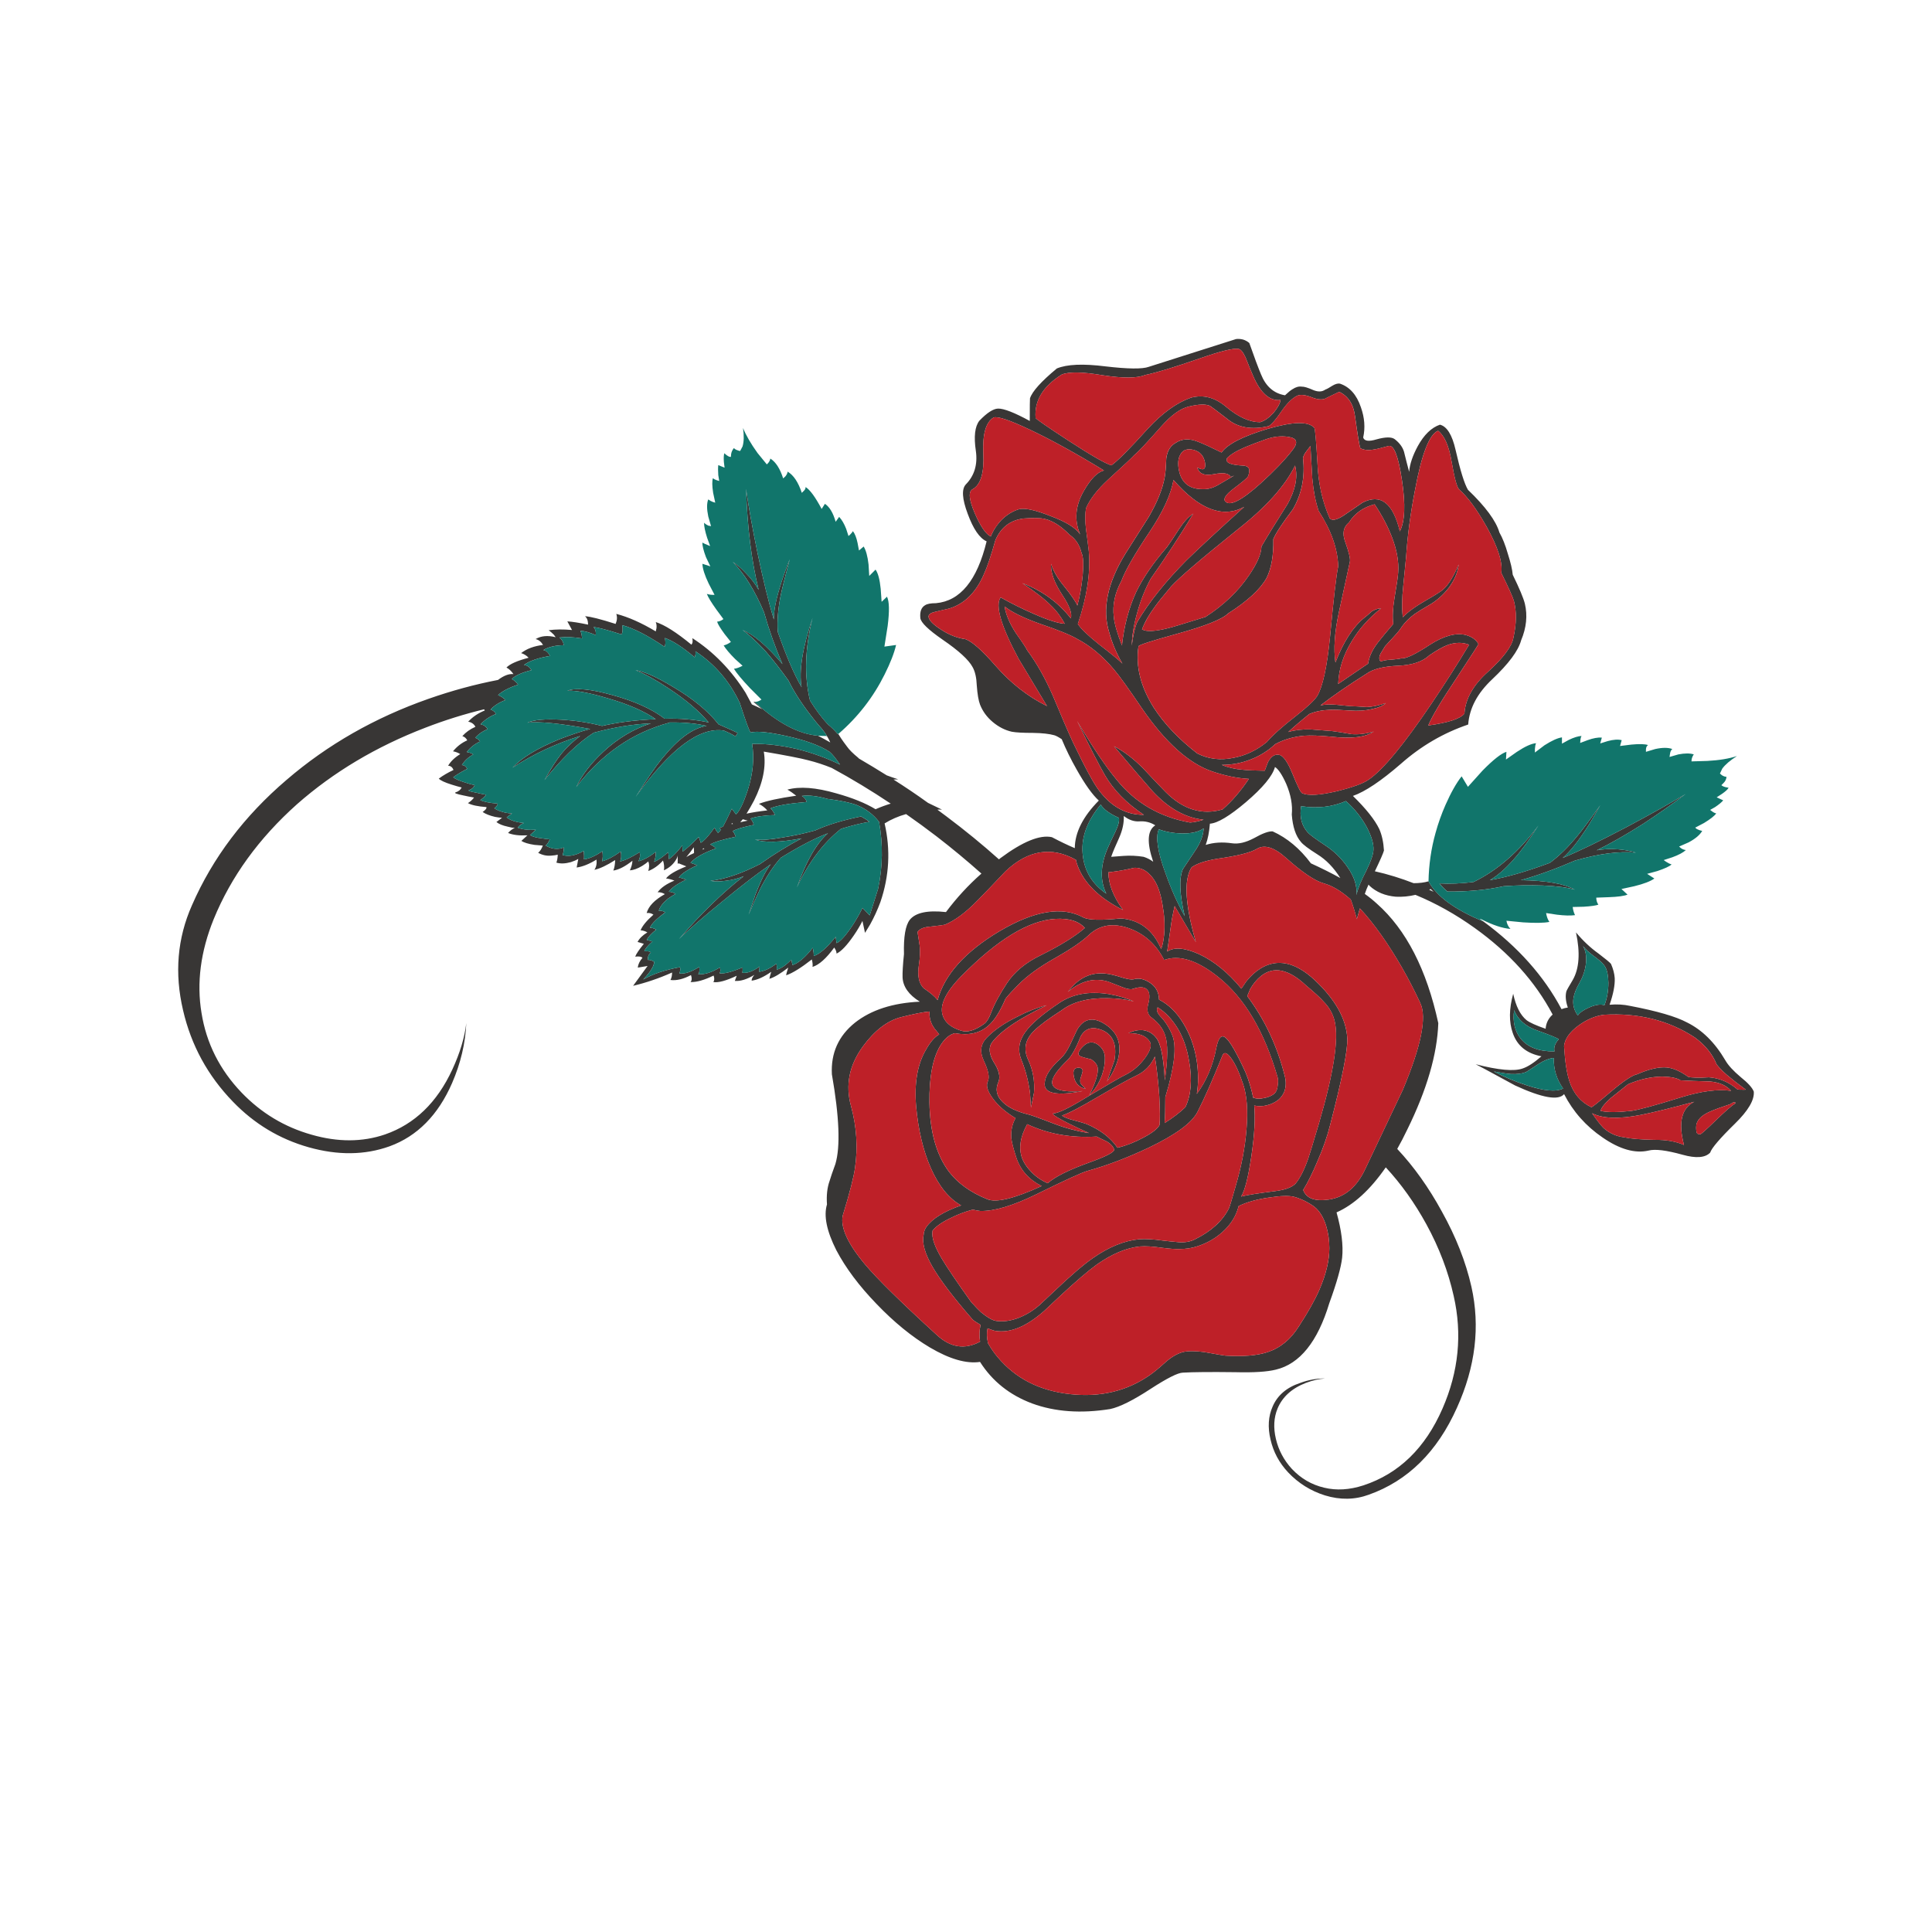 <?xml version="1.0" encoding="utf-8"?>
<!-- Generator: Adobe Illustrator 16.0.0, SVG Export Plug-In . SVG Version: 6.00 Build 0)  -->
<!DOCTYPE svg PUBLIC "-//W3C//DTD SVG 1.1//EN" "http://www.w3.org/Graphics/SVG/1.1/DTD/svg11.dtd">
<svg version="1.1" id="Layer_1" xmlns="http://www.w3.org/2000/svg" xmlns:xlink="http://www.w3.org/1999/xlink" x="0px" y="0px"
	 width="300px" height="300px" viewBox="0 0 300 300" enable-background="new 0 0 300 300" xml:space="preserve">
<g>
	<path fill="#383635" d="M203.484,69.248l-0.688,0.906c-0.268,0.362-0.424,0.688-0.472,0.978c0.338,2.898-0.181,5.543-1.558,7.935
		c-1.643,2.174-2.658,3.719-3.043,4.637c0.047,2.536-0.304,4.553-1.052,6.05c-0.989,1.763-2.981,3.598-5.978,5.506
		c-0.896,0.894-3.526,1.944-7.898,3.152c-4.033,1.111-6.038,1.764-6.014,1.957c-0.459,3.092,0.326,6.255,2.354,9.492
		c1.618,2.512,3.877,4.891,6.774,7.137c1.715,0.87,3.575,1.099,5.58,0.688c1.884-0.338,3.623-1.159,5.217-2.463
		c0.918-1.063,2.416-2.403,4.492-4.021c1.786-1.401,2.897-2.439,3.333-3.116c0.869-1.473,1.533-4.529,1.992-9.166
		c0.556-5.99,0.979-9.649,1.269-10.977c-0.071-2.729-1.087-5.604-3.044-8.623c-0.482-1.449-0.809-3.128-0.979-5.036
		C203.729,73.607,203.63,71.929,203.484,69.248z M232.831,82.688c0.481,0.845,0.918,1.944,1.305,3.297
		c0.435,1.353,0.688,2.439,0.761,3.261c1.039,2.125,1.666,3.623,1.883,4.492c0.437,1.836,0.242,3.732-0.578,5.688
		c-0.436,1.618-1.932,3.635-4.492,6.05c-2.295,2.149-3.539,4.492-3.73,7.028c-3.842,1.304-7.318,3.333-10.436,6.086
		c-3.091,2.681-5.579,4.348-7.463,5c2.029,1.98,3.395,3.695,4.094,5.145c0.41,0.942,0.652,2.053,0.725,3.333
		c-0.097,0.387-0.566,1.461-1.412,3.224c2.029,0.459,4.033,1.075,6.015,1.848c0.894,0,1.666-0.097,2.317-0.29
		c1.231,2.319,4.07,4.396,8.515,6.231c5.36,3.937,9.407,8.478,12.137,13.621c0.314-0.119,0.64-0.205,0.979-0.253
		c-0.34-0.99-0.411-1.835-0.219-2.536c0.072-0.192,0.398-0.772,0.979-1.738c1.015-1.764,1.185-4.227,0.507-7.391
		c1.088,1.304,2.26,2.403,3.514,3.296c1.111,0.846,1.752,1.376,1.922,1.594c0.338,0.773,0.531,1.51,0.578,2.21
		c0.049,1.087-0.217,2.464-0.797,4.13c1.137-0.097,2.198-0.037,3.188,0.182c4.179,0.798,7.125,1.654,8.84,2.572
		c2.343,1.158,4.323,3.115,5.94,5.869c0.436,0.773,1.244,1.654,2.428,2.646c1.087,0.868,1.752,1.604,1.993,2.209
		c0.12,1.305-0.857,2.971-2.935,5c-2.32,2.271-3.6,3.768-3.841,4.491c-0.772,0.799-2.198,0.906-4.274,0.326
		c-2.514-0.699-4.274-0.918-5.289-0.65c-2.103,0.482-4.48-0.194-7.139-2.03c-2.584-1.763-4.576-4.009-5.978-6.737
		c-0.869,1.039-3.405,0.592-7.606-1.341c-4.035-2.198-6.076-3.297-6.123-3.297c3.551,0.918,5.988,1.136,7.316,0.652
		c0.798-0.267,1.764-0.896,2.898-1.884c-2.295-0.436-3.779-1.644-4.455-3.623c-0.604-1.715-0.58-3.743,0.07-6.088
		c0.411,1.934,1.1,3.297,2.066,4.095c0.506,0.387,1.497,0.834,2.97,1.341c0.05-0.725,0.313-1.364,0.798-1.919
		c0.096-0.099,0.193-0.195,0.289-0.291c-2.705-5.12-6.738-9.601-12.101-13.44c-2.97-2.126-6.038-3.841-9.202-5.145
		c-1.014,0.241-2.027,0.338-3.043,0.29c-1.667-0.145-3.031-0.712-4.094-1.703l-0.146-0.181c-0.218,0.458-0.411,0.942-0.579,1.449
		c0.676,0.483,1.305,0.99,1.883,1.521c4.541,4.033,7.717,10.216,9.528,18.548c-0.169,4.831-1.774,10.338-4.817,16.521
		c-0.508,1.063-1.026,2.063-1.559,3.006c2.584,2.754,4.891,5.99,6.92,9.709c2.197,3.938,3.731,7.839,4.602,11.703
		c1.377,6.158,0.627,12.414-2.246,18.767c-3.067,6.858-7.633,11.364-13.695,13.515c-2.173,0.797-4.443,0.832-6.811,0.107
		c-2.223-0.7-4.131-1.896-5.725-3.587c-1.377-1.474-2.281-3.164-2.718-5.072c-0.459-1.907-0.351-3.623,0.326-5.146
		c0.749-1.738,2.174-2.959,4.274-3.657c1.305-0.483,2.598-0.714,3.877-0.688c-0.918,0.049-1.92,0.277-3.008,0.688
		c-2.174,0.845-3.634,2.173-4.384,3.983c-0.579,1.4-0.664,2.971-0.253,4.711c0.41,1.737,1.23,3.284,2.463,4.637
		c1.4,1.498,3.079,2.477,5.036,2.936c1.907,0.458,3.937,0.338,6.087-0.361c5.506-1.813,9.602-5.785,12.281-11.92
		c2.512-5.748,3.091-11.582,1.738-17.498c-0.846-3.793-2.258-7.5-4.238-11.123c-1.813-3.31-3.913-6.256-6.305-8.84
		c-2.416,3.479-4.963,5.81-7.645,6.992c0.773,2.777,1.063,5.12,0.87,7.027c-0.17,1.521-0.834,3.877-1.993,7.064
		c-1.811,5.99-4.576,9.433-8.296,10.325c-1.353,0.339-3.442,0.472-6.269,0.398c-3.889-0.048-6.617-0.023-8.188,0.071
		c-0.772,0.024-2.427,0.857-4.963,2.5c-2.729,1.787-4.83,2.838-6.304,3.151c-4.541,0.726-8.588,0.437-12.137-0.869
		c-3.479-1.305-6.172-3.452-8.08-6.448c-2.125,0.313-4.722-0.436-7.79-2.246c-2.801-1.666-5.567-3.924-8.296-6.774
		c-2.705-2.802-4.782-5.579-6.231-8.333c-1.498-2.971-1.98-5.338-1.449-7.102c-0.097-1.399,0.036-2.607,0.398-3.621
		c0.169-0.58,0.471-1.463,0.906-2.646c0.797-2.681,0.616-7.33-0.543-13.947c-0.169-3.285,1.027-5.953,3.587-8.008
		c2.512-1.98,5.869-3.066,10.071-3.26c-1.715-1.063-2.608-2.318-2.681-3.768c-0.024-0.773,0.048-1.981,0.217-3.625
		c-0.073-2.681,0.229-4.456,0.906-5.325c0.894-1.111,2.766-1.51,5.615-1.196c1.643-2.198,3.478-4.19,5.506-5.978
		c-2.247-2.004-4.578-3.937-6.991-5.796c-1.546-1.184-3.116-2.331-4.71-3.442c-1.208,0.338-2.319,0.821-3.333,1.449
		c0.942,4.106,0.725,8.176-0.652,12.209c-0.458,1.232-0.99,2.392-1.594,3.479l-0.797,1.304l-0.398-1.848
		c-0.362,0.725-0.809,1.473-1.34,2.246c-1.063,1.546-1.957,2.488-2.681,2.826c0-0.29-0.121-0.604-0.362-0.941
		c-1.231,1.69-2.355,2.693-3.369,3.006c0.048-0.313,0.012-0.7-0.109-1.159c-1.667,1.304-2.995,2.125-3.985,2.464
		c0.024-0.242,0.132-0.641,0.326-1.196c-1.208,0.942-2.186,1.522-2.935,1.739c0.049-0.266,0.145-0.629,0.29-1.088
		c-1.135,0.799-2.149,1.258-3.043,1.378c0-0.29,0.145-0.593,0.435-0.905c-1.159,0.7-2.174,1.014-3.043,0.941l0.29-0.797
		c-1.643,0.771-2.85,1.1-3.623,0.979c0.169-0.266,0.181-0.604,0.037-1.016c-1.425,0.701-2.621,1.039-3.587,1.016
		c0.217-0.242,0.242-0.604,0.073-1.088c-1.184,0.628-2.247,0.882-3.188,0.762c0.169-0.314,0.253-0.701,0.253-1.16
		c-2.004,0.896-4.021,1.582-6.05,2.065l2.246-3.08l-1.521,0.254c0.048-0.507,0.29-1.015,0.725-1.522
		c-0.169-0.192-0.543-0.253-1.124-0.181c0.145-0.41,0.592-1.074,1.341-1.993L99,146.266c0.29-0.556,0.797-1.051,1.522-1.485
		c-0.338-0.194-0.688-0.302-1.051-0.326c0.266-0.677,0.93-1.486,1.992-2.428c-0.313-0.217-0.664-0.302-1.05-0.253
		c0.29-1.063,1.231-2.041,2.826-2.935c-0.362-0.217-0.736-0.314-1.123-0.29c0.507-0.7,1.376-1.304,2.608-1.812
		c-0.531-0.193-0.966-0.302-1.304-0.326c0.411-0.58,1.461-1.208,3.152-1.884c-0.338-0.121-0.737-0.278-1.196-0.471
		c-0.048,0.024-0.097,0.048-0.145,0.073v-1.305c-0.024,0.242-0.145,0.52-0.362,0.833c-0.411,0.628-1.002,1.123-1.775,1.485
		c0.073-0.507,0.024-1.014-0.145-1.521c-0.701,0.773-1.461,1.316-2.282,1.63c0.168-0.579,0.168-1.075,0-1.485
		c-0.242,0.217-0.556,0.447-0.942,0.688c-0.725,0.435-1.365,0.665-1.92,0.688c0.242-0.507,0.374-1.002,0.398-1.485
		c-1.135,0.894-2.125,1.401-2.971,1.521c0.169-0.386,0.266-0.93,0.29-1.63c-1.28,0.821-2.355,1.329-3.225,1.521
		c0.29-0.435,0.398-0.966,0.326-1.594c-1.135,0.7-2.162,1.111-3.08,1.231l0.254-1.34c-0.314,0.193-0.701,0.362-1.16,0.507
		c-0.87,0.241-1.618,0.266-2.246,0.073c0.121-0.29,0.193-0.701,0.217-1.232c-0.266,0.072-0.592,0.121-0.978,0.145
		c-0.725,0.072-1.413-0.073-2.065-0.435c0.29-0.242,0.531-0.616,0.725-1.123c-0.387-0.024-0.821-0.06-1.305-0.109
		c-0.942-0.145-1.618-0.35-2.029-0.616l0.942-0.869c-1.231,0.072-2.234-0.049-3.007-0.362c0.29-0.338,0.64-0.604,1.051-0.797
		c-0.314,0-0.676-0.061-1.087-0.181c-0.797-0.169-1.389-0.411-1.775-0.725l0.87-0.652c-0.338-0.024-0.7-0.073-1.087-0.145
		c-0.821-0.193-1.461-0.447-1.92-0.761c0.459-0.314,0.652-0.567,0.58-0.761c-1.329-0.097-2.282-0.302-2.862-0.615
		c0.411-0.266,0.725-0.556,0.942-0.87c-0.58-0.097-1.135-0.206-1.667-0.327c-1.063-0.217-1.461-0.374-1.195-0.471
		c0.459-0.145,0.773-0.398,0.942-0.761c-0.483-0.121-0.99-0.266-1.521-0.435c-1.087-0.338-1.763-0.652-2.029-0.942
		c0.652-0.483,1.413-0.93,2.283-1.341c-0.169-0.435-0.447-0.652-0.834-0.652c0.387-0.676,1.015-1.28,1.884-1.812
		c-0.338-0.217-0.713-0.362-1.123-0.435c0.604-0.749,1.34-1.316,2.21-1.703c-0.169-0.338-0.422-0.555-0.761-0.652
		c0.531-0.604,1.208-1.087,2.029-1.449c-0.217-0.435-0.592-0.701-1.123-0.797c0.7-0.749,1.558-1.329,2.572-1.739
		c-0.024-0.072-0.06-0.133-0.108-0.181c-3.091,0.749-6.135,1.703-9.13,2.862c-7.608,2.923-14.25,6.884-19.926,11.884
		c-5.917,5.289-10.229,11.243-12.934,17.86c-2.029,5.024-2.657,9.867-1.884,14.528c0.749,4.709,2.826,8.839,6.231,12.39
		c3.043,3.164,6.654,5.338,10.833,6.521c4.106,1.185,7.922,1.172,11.448-0.035c4.589-1.596,8.067-4.951,10.435-10.072
		c1.183-2.561,1.908-4.963,2.173-7.21c-0.145,3.141-0.881,6.244-2.21,9.312c-2.174,4.977-5.41,8.25-9.709,9.818
		c-3.84,1.377-8.031,1.425-12.571,0.145c-4.517-1.279-8.429-3.635-11.738-7.063c-3.913-4.034-6.497-8.769-7.753-14.202
		c-1.353-5.748-0.894-11.183,1.377-16.303c3.212-7.367,8.115-13.863,14.709-19.491c6.352-5.459,13.694-9.649,22.027-12.572
		c3.575-1.256,7.173-2.234,10.796-2.935c0.894-0.676,1.691-0.978,2.391-0.906c-0.338-0.483-0.7-0.821-1.086-1.014
		c0.531-0.556,1.679-1.063,3.441-1.522c-0.313-0.338-0.7-0.579-1.159-0.724c0.869-0.676,2.004-1.099,3.405-1.268
		c-0.314-0.507-0.701-0.809-1.16-0.906c0.846-0.507,1.884-0.604,3.116-0.29l-0.29-0.398c-0.266-0.266-0.531-0.495-0.797-0.688
		c1.063-0.145,2.27-0.157,3.623-0.036l-0.725-1.34c0.773,0.048,1.848,0.217,3.224,0.507l-0.036-0.435
		c-0.048-0.362-0.193-0.652-0.435-0.87c0.821,0.048,2.403,0.447,4.746,1.195l0.145-0.435c0.096-0.362,0.084-0.737-0.036-1.123
		c1.859,0.483,3.9,1.389,6.122,2.717l0.109-0.471c0.048-0.362,0.012-0.688-0.109-0.978c1.377,0.435,3.225,1.606,5.543,3.514
		l0.145-0.254c0.049-0.241,0.049-0.495,0-0.761c3.285,2.125,6.039,4.951,8.26,8.478c0.362,0.676,0.688,1.28,0.979,1.812
		c0.458,0.193,1.002,0.447,1.63,0.761l-0.253-0.181c-0.217-0.217-0.471-0.435-0.761-0.652c-0.29-0.242-0.411-0.35-0.362-0.326
		c0.048,0,0.109,0,0.181,0c3.502,3.236,6.775,4.987,9.818,5.253c0.652,0.338,1.292,0.688,1.92,1.051
		c-0.145-0.338-0.314-0.664-0.507-0.978c-0.073-0.024-0.145-0.037-0.217-0.037c0.048-0.024,0.109-0.036,0.181-0.036
		c-0.338-0.555-0.737-1.075-1.196-1.558c-0.193-0.218-0.375-0.435-0.543-0.652c-1.859-2.295-3.261-4.408-4.202-6.34
		c-1.111-1.57-2.307-3.104-3.587-4.601c-1.449-1.545-2.633-2.632-3.55-3.261c1.667,0.652,3.731,2.415,6.195,5.29
		c-1.111-2.56-2.065-5.241-2.862-8.043c-1.425-3.381-3.043-5.99-4.855-7.825c0.628,0.386,1.292,0.954,1.993,1.703
		c0.821,0.821,1.498,1.703,2.029,2.645c-1.111-4.493-1.764-9.722-1.957-15.687c0.386,2.753,0.978,6.062,1.775,9.926
		c0.917,4.372,1.763,7.826,2.536,10.362c-0.024-1.401,0.387-3.382,1.232-5.942c0.411-1.28,0.821-2.415,1.232-3.405
		c-0.701,2.633-1.16,4.468-1.377,5.506c-0.435,2.15-0.592,4.07-0.471,5.761c1.304,3.744,2.536,6.605,3.695,8.586
		c-0.434-2.488,0.133-6.075,1.703-10.76c-1.184,4.71-1.316,8.985-0.398,12.825c0.869,1.401,1.787,2.633,2.753,3.695
		c0.58,0.459,1.099,0.966,1.558,1.522c0.024-0.024,0.048-0.036,0.072-0.036c0.049,0.097,0.193,0.326,0.435,0.688
		c0.242,0.362,0.555,0.797,0.942,1.305c0.338,0.483,0.906,1.05,1.703,1.703c0.048,0.048,0.097,0.097,0.145,0.145
		c1.449,0.845,2.886,1.715,4.311,2.608c0.58,0.217,1.171,0.423,1.775,0.616l-0.725,0.036c1.835,1.16,3.623,2.367,5.362,3.623
		l2.174,1.051c-0.241-0.024-0.483-0.024-0.725,0c0.459,0.338,0.93,0.688,1.413,1.05c2.898,2.174,5.615,4.396,8.15,6.667
		c0.074-0.073,0.146-0.133,0.219-0.181c3.479-2.584,6.146-3.671,8.006-3.261c1.28,0.676,2.463,1.244,3.551,1.703
		c0.023-2.439,1.269-4.903,3.731-7.391c-0.991-0.894-2.138-2.5-3.442-4.818c-0.893-1.57-1.666-3.14-2.317-4.71
		c-0.509-0.338-0.894-0.543-1.158-0.616c-0.772-0.217-1.872-0.338-3.297-0.362c-1.548,0-2.646-0.06-3.298-0.181
		c-1.063-0.241-2.053-0.749-2.971-1.521c-0.895-0.749-1.545-1.643-1.957-2.681c-0.24-0.628-0.41-1.618-0.508-2.971
		c-0.048-1.232-0.266-2.186-0.65-2.862c-0.604-1.135-2.163-2.56-4.674-4.275c-2.198-1.521-3.345-2.632-3.441-3.333
		c-0.097-0.99,0.145-1.654,0.725-1.993c0.313-0.217,0.881-0.326,1.703-0.326c3.768-0.338,6.389-3.539,7.862-9.601
		c-1.087-0.483-2.065-1.908-2.935-4.275c-0.87-2.319-0.966-3.841-0.29-4.565c1.33-1.353,1.848-3.08,1.558-5.181
		c-0.338-2.247-0.156-3.816,0.544-4.71c1.183-1.232,2.149-1.86,2.897-1.884c0.895-0.024,2.537,0.616,4.928,1.92
		c0-2.198,0.012-3.369,0.035-3.514c0.34-1.063,1.728-2.608,4.168-4.637c1.567-0.652,4.08-0.761,7.535-0.326
		c3.502,0.411,5.748,0.435,6.737,0.073c3.841-1.232,8.356-2.669,13.55-4.312c0.34-0.048,0.7-0.024,1.088,0.073
		c0.387,0.121,0.711,0.302,0.979,0.543c0.771,2.198,1.377,3.816,1.811,4.854c0.75,1.884,1.993,2.971,3.732,3.26
		c0.507-0.483,0.893-0.796,1.159-0.942c0.507-0.338,0.989-0.471,1.448-0.398c0.338-0.024,0.941,0.157,1.812,0.543
		c0.726,0.29,1.329,0.266,1.812-0.073c0.268-0.097,0.641-0.302,1.123-0.616c0.437-0.266,0.822-0.374,1.16-0.326
		c1.521,0.507,2.608,1.727,3.262,3.66c0.578,1.618,0.699,3.188,0.361,4.709c0.168,0.556,0.857,0.652,2.064,0.29
		c1.4-0.387,2.343-0.398,2.826-0.036c0.748,0.58,1.23,1.231,1.449,1.956c0.266,1.087,0.529,2.125,0.797,3.116
		c0.096-1.183,0.543-2.512,1.34-3.985c0.967-1.764,2.113-2.875,3.44-3.333c1.087,0.266,1.896,1.57,2.429,3.913
		c0.725,3.188,1.365,5.253,1.92,6.195C230.67,78.667,232.3,80.877,232.831,82.688z M203.63,61.676
		c-1.062-0.411-1.847-0.458-2.354-0.145c-0.748,0.411-1.532,1.22-2.354,2.428c-0.822,1.208-1.462,1.944-1.92,2.209
		c-2.682,0.628-4.854,0.23-6.521-1.195c-1.568-1.208-2.438-1.86-2.607-1.957c-0.676-0.29-1.764-0.253-3.262,0.109
		c-1.303,0.29-2.752,1.34-4.348,3.152c-2.174,2.464-3.55,3.925-4.13,4.384c-0.266,0.314-1.631,1.594-4.094,3.84
		c-1.666,1.545-2.802,3.019-3.406,4.42c-0.146,0.917-0.146,1.993,0,3.225c0.193,1.424,0.339,2.572,0.437,3.441
		c0.289,3.309-0.277,7.077-1.703,11.303c0.435,0.701,1.51,1.739,3.225,3.116c2.029,1.57,3.262,2.584,3.695,3.043
		c-0.918-1.594-1.594-3.188-2.029-4.782c-1.158-3.623-0.313-7.741,2.537-12.354c0.771-1.232,1.969-3.116,3.586-5.652
		c1.305-2.246,2.125-4.275,2.463-6.086c0.121-0.628,0.205-1.618,0.254-2.971c0.146-1.159,0.629-1.969,1.449-2.427
		c0.99-0.676,2.186-0.725,3.588-0.145c0.797,0.314,1.979,0.857,3.549,1.63c0.942-1.304,3.321-2.523,7.139-3.659
		c3.962-1.16,6.389-1.208,7.281-0.145c0.121,0.29,0.278,2.102,0.472,5.434c0.12,3.14,0.761,6.014,1.92,8.623
		c0.387,0.362,1.087,0.217,2.103-0.435c0.604-0.411,1.594-1.087,2.971-2.029c2.802-1.449,4.733,0.036,5.797,4.456
		c0.797-1.521,0.904-4.179,0.326-7.97c-0.557-3.719-1.244-5.483-2.065-5.29c-1.231,0.338-1.979,0.52-2.246,0.543
		c-0.845,0.169-1.558,0.108-2.138-0.181c-0.145-0.314-0.422-1.969-0.833-4.963c-0.242-1.884-1.063-3.152-2.464-3.804l-1.885,0.906
		C205.525,62.135,204.717,62.11,203.63,61.676z M208.884,84.138c0.579,1.618,0.821,2.645,0.726,3.08
		c-0.75,3.478-1.316,6.086-1.703,7.825c-0.676,3.14-0.857,5.748-0.543,7.825c1.256-3.212,2.74-5.519,4.455-6.919
		c0.267-0.193,0.664-0.531,1.195-1.014c0.531-0.314,1.016-0.471,1.449-0.471c-1.884,1.473-3.404,3.176-4.564,5.108
		c-1.328,2.174-2.028,4.383-2.102,6.63l4.639-3.152c0.168-1.111,0.698-2.234,1.594-3.369c0.482-0.628,1.256-1.558,2.318-2.79
		c-0.146-1.039-0.084-2.367,0.18-3.985c0.363-2.125,0.558-3.466,0.58-4.021c0.121-1.667-0.205-3.502-0.979-5.507
		c-0.65-1.69-1.546-3.381-2.681-5.072c-1.765,0.459-3.091,1.401-3.985,2.826C208.594,81.831,208.4,82.833,208.884,84.138z
		 M218.339,86.456c-0.192,1.884-0.338,3.37-0.435,4.456c-0.217,1.981-0.241,3.623-0.072,4.928c0.749-0.797,1.945-1.667,3.587-2.609
		c1.474-0.845,2.367-1.413,2.681-1.703c0.821-0.725,1.618-2.017,2.392-3.876c-0.12,1.208-0.64,2.427-1.558,3.659
		c-0.895,1.135-1.92,2.029-3.08,2.681c-0.965,0.556-1.689,1.002-2.174,1.341c-0.797,0.58-1.461,1.232-1.992,1.957
		c-0.217,0.386-0.664,0.941-1.34,1.666c-0.772,0.821-1.195,1.28-1.27,1.377c-0.313,0.531-0.555,0.93-0.725,1.196
		c-0.242,0.531-0.229,0.93,0.037,1.195c0.435-0.169,0.989-0.266,1.666-0.29c0.869-0.073,1.389-0.145,1.557-0.218
		c0.678,0.097,2.15-0.604,4.422-2.101c2.148-1.377,3.997-1.884,5.542-1.522c0.967,0.266,1.631,0.737,1.993,1.413
		c0.022,0.048-1.088,1.775-3.334,5.181c-2.438,3.647-3.924,6.135-4.455,7.463c3.14-0.434,5.012-1.05,5.615-1.847
		c0.145-2.271,1.363-4.432,3.658-6.485c2.393-2.174,3.707-3.937,3.948-5.289c0.483-2.174,0.509-4.082,0.073-5.724
		c-0.193-0.652-0.846-2.101-1.956-4.348c0.241-1.618-0.521-4.009-2.283-7.173c-1.545-2.73-2.971-4.662-4.274-5.797
		c-0.338-0.338-0.725-1.775-1.16-4.312c-0.409-2.439-1.109-4.034-2.101-4.782c-1.353,0.532-2.548,3.611-3.587,9.238
		C219.016,79.73,218.557,83.171,218.339,86.456z M217.107,103.375c-2.295,0.097-3.948,0.52-4.963,1.268
		c-2.803,1.763-5.17,3.394-7.103,4.891c0.651-0.145,1.438-0.181,2.354-0.109c0.531,0.048,1.269,0.121,2.211,0.217
		c0.725,0.024,1.594,0.073,2.607,0.145c0.869-0.024,1.859-0.229,2.971-0.616c-0.41,0.411-1.135,0.725-2.174,0.942
		c-1.063,0.242-2.197,0.314-3.404,0.217c-1.377-0.096-2.428-0.133-3.152-0.108c-1.207,0.048-2.258,0.266-3.152,0.652
		c-1.352,1.087-2.438,2.017-3.26,2.79c1.087-0.314,2.258-0.447,3.516-0.399c0.145,0,1.23,0.084,3.26,0.253
		c0.797,0.097,1.8,0.254,3.007,0.471c1.039,0.097,2.198-0.036,3.479-0.398c-1.258,0.894-3.455,1.159-6.595,0.797
		c-1.812-0.169-3.212-0.217-4.202-0.145c-1.643,0.145-3.141,0.58-4.492,1.304c-1.11,1.039-2.392,1.836-3.841,2.392
		c-1.425,0.555-2.909,0.833-4.456,0.833c0.967,0.411,2.077,0.664,3.334,0.761c0.627,0.072,1.738,0.121,3.332,0.145l0.508-1.341
		c0.481-0.894,1.063-1.268,1.738-1.123c0.628,0.121,1.316,1.099,2.064,2.934c0.773,1.908,1.269,2.911,1.486,3.007
		c0.894,0.435,2.691,0.338,5.396-0.29c2.513-0.628,4.167-1.231,4.963-1.813c2.223-1.521,5.482-5.47,9.782-11.847
		c2.149-3.188,4.082-6.219,5.797-9.093c-0.966-0.386-2.041-0.386-3.224,0c-0.799,0.29-1.789,0.845-2.973,1.666
		C220.889,102.747,219.281,103.279,217.107,103.375z M185.371,69.864c-1.014-0.242-1.703-0.012-2.064,0.688
		c-0.363,0.579-0.447,1.389-0.254,2.427c0.387,1.98,1.606,2.971,3.659,2.971c0.845,0.049,1.702-0.193,2.571-0.724
		c0.508-0.29,1.293-0.749,2.355-1.377l-0.543,0.217c-0.242-0.58-1.111-0.725-2.609-0.435c-1.448,0.29-2.307-0.061-2.572-1.051
		c0.967,0.556,1.365,0.302,1.195-0.761C186.917,70.781,186.338,70.129,185.371,69.864z M196.602,68.197
		c-1.425,0.507-2.535,0.93-3.332,1.268c-1.377,0.604-2.307,1.183-2.789,1.739l0.035,0.435c0.217,0.362,1.027,0.58,2.428,0.652
		c1.015,0.024,1.293,0.591,0.834,1.703c-0.073,0.193-0.834,0.833-2.282,1.92c-1.185,0.917-1.595,1.569-1.231,1.956
		c0.725,0.773,2.561-0.169,5.508-2.826c2.101-1.908,3.729-3.611,4.891-5.108c0.966-1.208,0.761-1.908-0.616-2.101
		C198.934,67.666,197.785,67.787,196.602,68.197z M194.573,58.343c-0.29-0.652-0.677-1.594-1.159-2.826
		c-0.411-0.894-0.797-1.34-1.16-1.34c-0.797-0.121-2.753,0.362-5.867,1.449c-3.963,1.377-6.824,2.247-8.587,2.609
		c-1.231,0.507-3.418,0.519-6.558,0.036c-3.141-0.532-5.266-0.568-6.377-0.109c-2.922,1.835-4.274,4.082-4.057,6.738
		c0.096,0.193,1.811,1.377,5.144,3.551c3.526,2.294,5.737,3.563,6.63,3.804c0.967-0.676,2.863-2.584,5.688-5.724
		c2.248-2.415,4.469-4.009,6.668-4.782c1.906-0.507,3.719-0.036,5.435,1.413c1.933,1.618,3.707,2.416,5.325,2.391
		c0.652-0.193,1.328-0.664,2.029-1.413c0.65-0.773,1.024-1.449,1.123-2.029C197.158,62.304,195.732,61.048,194.573,58.343z
		 M178.561,82.507c-2.367,3.526-3.84,6.086-4.42,7.681c-1.015,1.86-1.412,3.719-1.195,5.579c0.097,1.063,0.519,2.548,1.269,4.456
		c0.338-3.067,1.074-5.833,2.21-8.296c1.063-2.198,2.645-4.505,4.745-6.92c0.46-0.628,1.101-1.582,1.921-2.862
		c0.749-1.136,1.485-1.933,2.21-2.392c-2.126,3.502-4.323,6.859-6.594,10.072c-0.869,1.57-1.569,3.321-2.103,5.253
		c-0.53,1.836-0.819,3.563-0.869,5.181c0.242-1.763,0.531-2.995,0.869-3.695c1.836-3.092,4.385-6.28,7.646-9.565
		c1.933-1.884,4.916-4.649,8.949-8.296c-3.31,1.812-6.97,0.422-10.979-4.167C181.809,76.808,180.589,79.464,178.561,82.507z
		 M154.287,64.828c-1.208,0.725-1.739,2.597-1.594,5.615c0.145,3.02-0.424,4.867-1.703,5.543c-0.652,0.386-0.52,1.643,0.398,3.768
		c0.894,2.029,1.715,3.212,2.463,3.55c0.361-0.917,0.905-1.763,1.631-2.536c0.82-0.821,1.738-1.389,2.754-1.702
		c0.916-0.218,2.535,0.132,4.854,1.05c2.416,0.894,3.961,1.848,4.639,2.862c-0.941-2.174-0.762-4.408,0.543-6.702
		c1.063-1.884,2.112-2.959,3.151-3.225c-4.396-2.681-8.26-4.807-11.593-6.376C156.764,65.227,154.914,64.61,154.287,64.828z
		 M195.877,84.862c0.967-1.667,2.318-3.864,4.059-6.594c1.231-2.222,1.619-4.215,1.16-5.978c-1.548,3.164-4.518,6.473-8.914,9.926
		c-5.627,4.517-9.067,7.463-10.324,8.84c-1.279,1.521-2.112,2.56-2.5,3.115c-0.918,1.232-1.594,2.416-2.028,3.551
		c0.651,0.411,2.054,0.338,4.203-0.218c0.265-0.048,2.149-0.616,5.649-1.703c2.803-1.812,5.037-3.937,6.703-6.376
		C195.189,87.543,195.854,86.021,195.877,84.862z M162.258,80.587c-0.677-0.168-1.787-0.193-3.334-0.072
		c-2.053,0.266-3.502,1.376-4.348,3.333c-0.7,2.488-1.316,4.299-1.848,5.435c-1.231,2.777-3.02,4.517-5.361,5.217
		c-1.087,0.242-1.812,0.411-2.174,0.507c-0.652,0.145-0.99,0.387-1.014,0.725c0.048,0.556,0.676,1.22,1.884,1.993
		c1.28,0.845,2.56,1.353,3.84,1.521c1.014,0.338,2.583,1.727,4.71,4.166c2.342,2.681,4.998,4.758,7.971,6.231
		c-0.023-0.048-1.498-2.5-4.421-7.354c-2.729-5.096-3.659-8.272-2.789-9.528c1.714,0.966,3.44,1.823,5.181,2.572
		c2.197,0.966,3.793,1.473,4.782,1.521c-0.604-1.111-1.328-2.065-2.174-2.862c-0.918-0.942-2.392-2.089-4.421-3.441
		c3.068,1.159,5.58,2.982,7.535,5.471c0.242-0.749-0.205-1.969-1.34-3.66c-1.23-1.883-1.812-3.49-1.738-4.818
		c0.338,1.087,1.002,2.234,1.992,3.442c1.135,1.401,1.836,2.416,2.102,3.043c0.387-1.425,0.664-3.02,0.833-4.782
		c0.146-1.715,0.085-2.838-0.181-3.369c-0.289-1.232-0.906-2.174-1.848-2.826C164.77,81.698,163.488,80.877,162.258,80.587z
		 M159.504,100.984c1.473,1.98,2.813,4.359,4.021,7.137c1.305,3.14,2.33,5.519,3.08,7.137c1.908,3.985,3.271,6.497,4.093,7.536
		c1.907,2.512,4.214,3.756,6.921,3.731c-2.682-1.787-4.699-3.84-6.051-6.159c-0.846-1.449-2.283-4.251-4.313-8.405
		c2.394,4.033,4.421,7.053,6.088,9.057c2.898,3.623,6.714,5.857,11.447,6.703c0.556-0.024,1.256-0.169,2.103-0.435
		c-2.826-0.29-5.482-1.787-7.972-4.492c-1.353-1.521-3.333-3.828-5.94-6.92c1.498,0.773,2.994,1.908,4.492,3.406
		c1.618,1.739,2.803,2.983,3.551,3.731c2.705,2.705,5.64,3.599,8.804,2.681c1.448-1.255,2.813-2.838,4.095-4.746
		c-1.788-0.097-3.684-0.483-5.689-1.16c-3.621-1.231-7.258-4.492-10.903-9.782c-2.077-3.067-3.537-5.096-4.384-6.086
		c-1.787-2.101-3.684-3.671-5.688-4.709c-1.014-0.604-2.944-1.389-5.796-2.355c-2.513-0.894-4.335-1.788-5.471-2.681
		c0.193,1.256,0.783,2.645,1.775,4.167C158.779,99.764,159.359,100.646,159.504,100.984z M195.152,131.815
		c-0.967,0.58-2.982,1.087-6.051,1.521c-1.834,0.29-3.175,0.725-4.021,1.304c-0.024,0.024-0.049,0.048-0.073,0.072
		c-1.208,1.932-0.979,5.797,0.688,11.593c-0.023-0.024-1.122-1.896-3.297-5.615c-0.145,0.628-0.289,1.316-0.435,2.065l-0.726,5
		c1.088-0.725,2.729-0.591,4.928,0.398c2.318,1.063,4.518,2.85,6.594,5.363l0.762-1.123c0.699-0.869,1.449-1.545,2.246-2.03
		c2.584-1.569,5.375-0.966,8.368,1.812c3.236,3.043,4.927,6.074,5.072,9.095c0.071,1.834-0.821,6.326-2.683,13.477
		c-0.435,1.738-1.086,3.599-1.955,5.579c-0.75,1.786-1.485,3.272-2.211,4.456c0.483,1.305,1.813,1.8,3.986,1.484
		c2.486-0.361,4.383-1.968,5.688-4.817c3.791-7.97,5.724-12.04,5.796-12.21c2.851-6.786,3.756-11.277,2.718-13.478
		c-1.764-3.815-3.793-7.354-6.087-10.614c-1.135-1.594-2.233-2.959-3.297-4.094c-0.169,0.555-0.326,1.111-0.472,1.667
		c-0.289-1.111-0.604-2.125-0.941-3.043c-1.473-1.305-2.861-2.138-4.166-2.5c-1.4-0.387-3.355-1.703-5.869-3.949
		C197.857,131.561,196.337,131.09,195.152,131.815z M199.718,121.707c-0.628-1.401-1.208-2.271-1.739-2.608
		c-0.386,1.401-1.896,3.224-4.527,5.47c-2.536,2.15-4.396,3.261-5.579,3.333c-0.099,1.28-0.313,2.379-0.651,3.296
		c1.23-0.386,2.596-0.471,4.094-0.253c0.99,0.145,2.125-0.121,3.406-0.797c1.327-0.749,2.293-1.099,2.896-1.051
		c2.246,1.014,4.229,2.669,5.941,4.963c1.643,0.749,3.164,1.509,4.564,2.282c-1.016-1.618-2.21-2.85-3.587-3.695
		c-1.376-0.869-2.222-1.509-2.536-1.92c-0.797-0.918-1.268-2.331-1.413-4.239C200.732,124.992,200.441,123.397,199.718,121.707z
		 M179.938,128.771c-0.53,1.232-0.182,3.514,1.051,6.847c0.869,2.464,1.859,4.674,2.972,6.63c-0.798-3.405-0.896-5.833-0.291-7.282
		c0.049-0.073,0.651-0.978,1.813-2.717c0.916-1.329,1.388-2.536,1.412-3.623c-0.75,0.555-1.885,0.821-3.406,0.797
		C182.135,129.375,180.951,129.158,179.938,128.771z M172.111,135.438c0,1.836,0.761,3.792,2.283,5.869
		c-3.696-1.86-6.052-4.154-7.065-6.883c-0.12-0.314-0.206-0.616-0.254-0.906c-3.791-2.125-7.438-1.534-10.94,1.775
		c-1.932,2.053-3.406,3.587-4.42,4.601c-1.763,1.812-3.43,3.043-5,3.696c-0.145,0.048-0.881,0.145-2.209,0.29
		c-1.039,0.072-1.715,0.35-2.029,0.833c0.145,0.894,0.254,1.594,0.326,2.102c0.097,0.87,0.06,1.86-0.108,2.971
		c-0.266,1.69-0.024,2.909,0.725,3.659c1.014,0.676,1.739,1.291,2.173,1.848c1.087-3.961,4.288-7.523,9.603-10.687
		c5.434-3.212,9.781-3.925,13.041-2.138c0.822,0.41,2.754,0.459,5.797,0.145c2.923,0.218,5.012,1.799,6.268,4.746
		c0.219-0.507,0.375-1.268,0.471-2.283c0.121-1.424,0.037-2.946-0.252-4.564c-0.313-1.908-0.834-3.321-1.559-4.239
		c-0.82-1.063-1.764-1.57-2.826-1.522c-1.353,0.314-2.463,0.52-3.333,0.616C172.559,135.414,172.328,135.438,172.111,135.438z
		 M174.467,132.902c1.038-0.073,2.076-0.024,3.115,0.145c0.531,0.168,1.025,0.422,1.484,0.761c-1.015-2.995-0.904-4.879,0.326-5.652
		c-0.726-0.459-1.521-0.665-2.392-0.616c-0.869,0.072-1.702-0.206-2.5-0.833c0.049,1.063-0.192,2.198-0.726,3.405
		c-0.578,1.256-0.989,2.234-1.229,2.935C172.957,133.022,173.598,132.974,174.467,132.902z M173.234,129.062
		c0.436-0.918,0.604-1.606,0.508-2.065c-1.426-0.628-2.367-1.316-2.826-2.065c-2.223,2.681-3.141,5.374-2.754,8.079
		c0.314,2.392,1.521,4.313,3.623,5.761c-0.99-2.029-0.93-4.36,0.182-6.992C172.256,131.102,172.68,130.197,173.234,129.062z
		 M174.32,153.299c-1.303-0.508-2.053-0.797-2.245-0.869c-2.149-0.652-4.238-0.121-6.269,1.594c1.644-2.196,3.646-3.14,6.016-2.825
		c0.506,0.048,1.34,0.254,2.498,0.614c0.822,0.242,1.39,0.326,1.703,0.254c0.772-0.239,1.605-0.071,2.5,0.509
		c0.941,0.604,1.426,1.485,1.449,2.645c1.473,0.749,2.717,1.956,3.731,3.623c1.038,1.666,1.737,3.574,2.103,5.726
		c0.289,1.932,0.301,3.693,0.034,5.289c1.498-2.029,2.5-4.385,3.009-7.064c0.338-1.716,0.844-2.246,1.521-1.595
		c0.651,0.556,1.653,2.307,3.007,5.253c0.53,1.279,0.941,2.633,1.23,4.059v-0.072c0.459,0.192,1.002,0.218,1.631,0.072
		c0.604-0.098,1.123-0.303,1.559-0.617c0.362-0.289,0.567-0.771,0.615-1.449c0.072-0.481,0.061-0.881-0.036-1.193
		c-2.053-7.102-5.12-12.282-9.202-15.542c-3.261-2.609-6.063-3.491-8.404-2.646c-1.231-2.415-3.056-4.057-5.471-4.927
		c-2.488-0.87-4.564-0.52-6.23,1.051c-1.063,1.014-2.814,2.209-5.254,3.586c-2.414,1.353-4.323,2.742-5.725,4.167
		c-0.82,0.82-1.474,1.533-1.956,2.137c-0.846,2.005-1.739,3.404-2.682,4.203c-1.304,1.158-3.03,1.546-5.18,1.158
		c-0.845,0.193-1.606,0.846-2.283,1.957c-1.159,1.933-1.715,4.865-1.666,8.804c0.072,4.565,1.087,8.151,3.043,10.761
		c1.376,1.786,3.345,3.2,5.905,4.238c1.377,0.604,4.201-0.072,8.478-2.029c-1.957-0.99-3.261-2.439-3.913-4.348
		c-0.436-1.305-0.699-2.318-0.797-3.043c-0.098-1.159,0.12-2.211,0.652-3.151c-1.594-0.966-2.791-2.019-3.588-3.151
		c-0.772-1.063-1.014-1.908-0.725-2.537c0.314-0.627,0.107-1.701-0.615-3.224c-0.652-1.377-0.508-2.562,0.436-3.551
		c1.135-1.185,2.705-2.271,4.71-3.261c1.569-0.821,3.104-1.426,4.601-1.813c-2.295,1.159-3.949,2.078-4.964,2.754
		c-1.642,1.063-2.825,2.09-3.55,3.079c-0.508,0.772-0.411,1.763,0.29,2.972c0.821,1.256,1.073,2.281,0.761,3.08
		c-0.531,1.183-0.314,2.232,0.652,3.15c0.82,0.82,2.089,1.449,3.804,1.884c0.338,0.048,1.666,0.519,3.985,1.413
		c1.859,0.725,3.73,1.232,5.615,1.521c-1.016-0.459-1.992-0.918-2.936-1.377c-1.813-0.895-2.705-1.449-2.682-1.666
		c0.772,0,2.513-0.834,5.217-2.5c3.479-2.078,5.459-3.226,5.941-3.441c1.256-0.604,2.318-1.51,3.188-2.717
		c0.797-1.111,1.037-1.932,0.726-2.465c-0.531-0.916-1.644-1.363-3.334-1.34c0.772-0.388,1.533-0.543,2.282-0.472
		c0.845,0.121,1.521,0.521,2.028,1.195c0.699,0.819,1.146,3.019,1.341,6.594c0.481-3.405,0.496-5.749,0.036-7.028
		c-0.338-0.99-0.989-1.858-1.956-2.607c-0.701-0.459-0.931-1.159-0.688-2.102c0.338-1.207,0.266-2.017-0.218-2.429
		c-0.434-0.36-1.147-0.374-2.138-0.034C175.578,153.672,175.045,153.588,174.32,153.299z M172.039,155.002
		c-3.043-0.072-5.446,0.555-7.209,1.883c-2.029,1.305-3.441,2.355-4.239,3.152c-1.401,1.354-1.716,2.861-0.942,4.529
		c0.748,1.594,1.052,3.309,0.906,5.144l-0.471,2.282l-0.146-2.282c-0.242-1.835-0.688-3.55-1.34-5.144
		c-0.604-1.476-0.398-2.912,0.615-4.313c0.895-1.256,2.656-2.765,5.29-4.526c2.054-1.379,4.588-1.836,7.606-1.379
		c1.547,0.268,2.863,0.653,3.949,1.16C174.9,155.193,173.561,155.025,172.039,155.002z M152.874,158.95
		c0.362-0.29,0.7-0.845,1.015-1.666c0.482-1.306,1.305-2.839,2.463-4.603c1.16-1.763,2.91-3.212,5.254-4.348
		c3.066-1.521,5.351-2.935,6.848-4.238c-0.942-1.063-2.465-1.534-4.564-1.413c-4.154,0.242-9.033,3.212-14.637,8.912
		c-2.584,2.634-3.502,4.759-2.753,6.376c0.411,0.942,1.316,1.631,2.717,2.065C150.181,160.375,151.4,160.014,152.874,158.95z
		 M145.084,159.675c-0.555-0.772-0.809-1.642-0.76-2.608c-0.918,0.072-2.428,0.375-4.529,0.906
		c-2.077,0.579-3.998,2.064-5.761,4.455c-2.173,2.947-2.801,6.063-1.884,9.348c0.87,3.188,1.075,6.377,0.616,9.563
		c-0.193,1.427-0.833,3.913-1.92,7.464c-0.338,1.859,0.821,4.372,3.478,7.535c1.884,2.247,5.591,5.895,11.122,10.941
		c2.125,1.979,4.372,2.33,6.74,1.051c-0.146-0.869-0.121-1.739,0.071-2.607c-0.7-0.41-1.123-0.701-1.269-0.871
		c-2.922-3.356-4.987-6.074-6.194-8.15c-1.184-2.053-1.642-3.694-1.376-4.928c0.024-0.457,0.168-0.881,0.434-1.268
		c0.918-1.279,2.717-2.392,5.398-3.333c-1.884-1.039-3.454-2.972-4.71-5.797c-1.183-2.681-1.944-5.856-2.282-9.528
		c-0.314-3.646,0.193-6.594,1.522-8.84c0.652-1.184,1.34-1.98,2.064-2.391L145.084,159.675z M195.805,151.561
		c-0.628,0.506-1.183,1.172-1.666,1.992l-0.471,1.123c2.753,3.672,4.709,7.861,5.869,12.571c0.191,0.894,0.133,1.702-0.182,2.427
		c-0.219,0.436-0.496,0.797-0.834,1.087c-0.508,0.411-1.11,0.7-1.812,0.87c-0.651,0.169-1.306,0.182-1.957,0.035
		c0.192,1.885,0.049,4.493-0.435,7.826c-0.483,3.285-1.016,5.386-1.594,6.304c0.967-0.241,2.717-0.521,5.252-0.834
		c1.547-0.192,2.608-0.579,3.188-1.159c0.701-0.845,1.353-2.125,1.956-3.84c0.218-0.628,0.785-2.488,1.703-5.579
		c2.271-7.776,3.078-13.042,2.427-15.796c-0.265-1.16-0.847-2.186-1.737-3.079c-0.484-0.556-1.39-1.39-2.718-2.5
		C200.092,150.473,197.762,149.99,195.805,151.561z M182.908,159.747c-0.895-1.474-1.945-2.584-3.152-3.333
		c-0.218,0.363-0.097,0.809,0.361,1.34c0.822,0.846,1.463,1.848,1.921,3.008c0.7,1.715,0.339,4.915-1.087,9.602
		c0,1.738-0.036,3.078-0.109,4.021c1.305-0.821,2.379-1.643,3.225-2.464c0.896-1.884,1.088-4.263,0.58-7.137
		C184.332,162.852,183.754,161.172,182.908,159.747z M171.061,158.732c2.367,1.256,3.213,3.176,2.537,5.761
		c-0.219,0.798-0.568,1.618-1.051,2.464l-0.652,0.979l1.158-3.297c0.41-2.367-0.191-3.912-1.811-4.638
		c-1.57-0.677-2.719-0.362-3.442,0.942c-0.7,1.785-1.376,3.006-2.028,3.658c-1.521,1.474-2.317,2.584-2.391,3.332
		c-0.121,1.231,1.461,1.729,4.745,1.485c-4.106,0.797-6.075,0.375-5.905-1.269c0.072-1.11,0.895-2.366,2.465-3.768
		c0.506-0.459,0.988-1.16,1.447-2.102c0.242-0.531,0.604-1.305,1.088-2.318C168.162,158.322,169.443,157.912,171.061,158.732z
		 M167.764,164.021c-0.508-0.24-0.373-0.748,0.398-1.521c0.748-0.748,1.521-0.846,2.318-0.289c0.701,0.508,1.063,1.171,1.088,1.992
		c0.023,0.846-0.121,1.738-0.437,2.682c-0.459,1.279-1.123,2.342-1.991,3.188c0.989-1.957,1.424-3.382,1.305-4.274
		c-0.072-0.482-0.41-0.919-1.016-1.305C168.609,164.301,168.055,164.145,167.764,164.021z M168.09,166.449
		c-0.119,0.436-0.217,0.75-0.29,0.941c-0.097,0.313-0.097,0.592,0,0.834c0.097,0.17,0.362,0.459,0.798,0.868
		c-1.039-0.239-1.654-0.881-1.848-1.92c-0.219-0.989,0.084-1.448,0.906-1.376C168.018,165.895,168.162,166.111,168.09,166.449z
		 M245.004,129.714c0.604-0.701,1.764-2.258,3.479-4.674c-0.531,0.99-1.159,2.065-1.885,3.225c-1.496,2.343-2.813,3.997-3.947,4.963
		c2.56-1.063,5.881-2.669,9.963-4.819c3.671-1.956,6.714-3.659,9.129-5.108c-2.125,1.594-4.313,3.128-6.557,4.601
		c-2.705,1.715-5.121,3.091-7.246,4.13c1.037-0.193,2.174-0.241,3.404-0.145c1.039,0.097,1.932,0.266,2.682,0.507
		c-2.608-0.242-5.76,0.169-9.455,1.232c-3.021,1.304-5.821,2.318-8.405,3.043c4.033,0.072,6.823,0.568,8.369,1.485
		c-1.087-0.338-2.741-0.555-4.964-0.652c-2.053-0.073-4.082-0.037-6.086,0.108c-2.608,0.58-5.521,0.857-8.731,0.833
		c-0.556-0.483-0.966-0.906-1.231-1.268c1.569,0.097,3.332,0.024,5.289-0.217c3.721-1.812,7.076-4.734,10.071-8.768
		c-2.705,4.299-5.217,7.125-7.534,8.478c2.561-0.435,5.663-1.328,9.311-2.681C242.105,132.926,243.555,131.501,245.004,129.714z
		 M180.518,193.766c-1.475-0.217-2.646-0.289-3.516-0.217c-2.102,0.217-4.322,1.146-6.666,2.789c-1.426,1.039-3.369,2.705-5.832,5
		l-2.355,2.21c-2.754,2.438-5.276,3.478-7.571,3.115c-0.192-0.022-0.604-0.156-1.229-0.397c-0.146,0.7-0.121,1.474,0.071,2.318
		c0.458,0.797,0.953,1.509,1.483,2.139c2.777,3.332,6.548,5.252,11.306,5.76c4.687,0.507,8.804-0.482,12.354-2.971
		c0.604-0.41,1.424-1.088,2.463-2.029c0.941-0.821,1.858-1.34,2.754-1.559c0.82-0.169,1.92-0.156,3.297,0.036
		c2.004,0.362,3.078,0.544,3.225,0.544c2.729,0.17,4.902-0.012,6.521-0.544c1.979-0.651,3.6-1.979,4.854-3.985
		c1.449-2.222,2.524-4.142,3.225-5.76c1.016-2.367,1.521-4.504,1.521-6.412c0-1.207-0.169-2.367-0.507-3.479
		c-0.411-1.305-1.003-2.27-1.774-2.898c-0.363-0.289-0.871-0.604-1.521-0.941c-0.725-0.338-1.292-0.555-1.703-0.651
		c-0.797-0.192-2.053-0.155-3.768,0.108c-1.934,0.266-3.539,0.713-4.818,1.341c-0.362,1.498-1.184,2.825-2.464,3.985
		c-1.111,1.015-2.415,1.763-3.912,2.246c-0.847,0.289-1.774,0.435-2.79,0.435C182.533,193.973,181.652,193.911,180.518,193.766z
		 M144.795,191.121v0.109c-0.145,0.916,0.314,2.281,1.376,4.094c0.821,1.4,2.379,3.707,4.675,6.92l0.289,0.289
		c0.338,0.387,0.737,0.798,1.195,1.23c0.967,0.799,1.74,1.244,2.318,1.342c1.136,0.168,2.344,0,3.623-0.508
		c1.136-0.459,2.174-1.099,3.115-1.92l2.319-2.174c2.56-2.439,4.576-4.167,6.049-5.181c2.466-1.716,4.854-2.681,7.175-2.898
		c0.918-0.071,2.148,0,3.694,0.218c0.58,0.071,1.413,0.156,2.5,0.254c0.967,0.049,1.787-0.108,2.464-0.472
		c2.487-1.231,4.227-2.813,5.217-4.745c0.146-0.314,0.495-1.462,1.051-3.443c0.918-3.114,1.485-6.086,1.703-8.91
		c0.241-2.924,0.061-5.266-0.543-7.029c-0.604-1.813-1.221-3.14-1.849-3.984c-0.628-0.869-1.074-1.015-1.341-0.436
		c-1.547,3.84-2.838,6.764-3.876,8.768c-0.847,1.691-3.357,3.539-7.536,5.543c-3.309,1.569-6.484,2.778-9.528,3.623
		c-0.819,0.217-3.466,1.426-7.934,3.623c-3.646,1.787-6.56,2.656-8.731,2.608c-0.435-0.049-0.82-0.12-1.158-0.218
		c-1.256,0.339-2.428,0.785-3.515,1.341C146.196,189.816,145.278,190.471,144.795,191.121z M170.3,176.484
		c-3.96,0.242-7.56-0.398-10.796-1.92c-1.063,1.908-1.341,3.636-0.834,5.182c0.291,0.797,0.797,1.559,1.521,2.281
		c0.701,0.725,1.535,1.293,2.5,1.703c1.11-0.99,3.235-2.054,6.377-3.188c2.633-0.941,3.949-1.619,3.949-2.029
		c-0.146-0.459-0.509-0.869-1.088-1.23C171.205,176.943,170.662,176.678,170.3,176.484z M164.9,173.225
		c0.34,0.267,0.942,0.508,1.813,0.726c1.087,0.289,1.752,0.481,1.992,0.58c2.126,0.893,3.732,2.125,4.818,3.694
		c1.377-0.338,2.729-0.871,4.059-1.596c1.328-0.699,2.148-1.34,2.463-1.919c0.098-0.798,0.086-2.319-0.035-4.565
		c-0.17-2.343-0.398-4.371-0.689-6.086c-0.604,1.377-1.594,2.379-2.969,3.008c-0.799,0.361-2.719,1.425-5.762,3.188
		C167.861,171.871,165.965,172.861,164.9,173.225z M235.113,156.85c-0.242,1.787,0.097,3.26,1.015,4.42
		c1.087,1.353,2.838,2.017,5.253,1.992c-0.145-0.604,0.072-1.231,0.652-1.885c-0.146-0.168-1.232-0.615-3.262-1.34
		C236.913,159.41,235.691,158.348,235.113,156.85z M247.757,148.661c-0.94-0.676-1.594-1.268-1.956-1.775
		c0.459,0.797,0.604,1.775,0.436,2.935c-0.146,0.992-0.482,1.945-1.014,2.863c-0.461,0.82-0.75,1.545-0.871,2.174
		c-0.192,1.037,0.024,1.979,0.652,2.824c0.266-0.435,0.869-0.856,1.813-1.268c0.966-0.41,1.738-0.52,2.317-0.326
		c0.41-1.063,0.616-2.222,0.616-3.479c-0.023-1.111-0.182-1.92-0.473-2.427C249.086,149.772,248.579,149.266,247.757,148.661z
		 M245.111,159.24c-1.375,1.014-2.125,2.076-2.245,3.188c0.146,2.416,0.423,4.238,0.833,5.471c0.628,1.908,1.764,3.248,3.404,4.021
		c0.049,0.072,1.027-0.701,2.936-2.318c2.029-1.715,3.418-2.645,4.167-2.789c1.884-0.821,3.43-1.172,4.637-1.051
		c0.991,0.096,2.089,0.58,3.298,1.448c0.579,0.146,1.654,0.17,3.225,0.073c1.617,0.121,3.078,0.736,4.384,1.848
		c0.192,0.072,0.422,0.096,0.688,0.072c0.145,0.023,0.361,0.023,0.651,0c-1.305-0.967-2.09-1.57-2.354-1.813
		c-0.895-0.699-1.618-1.4-2.174-2.101c-0.651-1.619-1.787-3.021-3.406-4.203c-4.057-2.655-8.754-3.828-14.092-3.515
		C247.732,157.742,246.416,158.298,245.111,159.24z M222.613,138.481c-0.168-0.145-0.325-0.29-0.471-0.435
		c-0.072,0.024-0.145,0.06-0.218,0.108C222.145,138.251,222.372,138.36,222.613,138.481z M212.253,128.482
		c-0.821-1.522-1.907-2.887-3.261-4.094c-2.102,0.918-4.42,1.184-6.956,0.797c-0.267,1.642,0.073,2.995,1.015,4.058
		c0.29,0.338,1.221,1.026,2.789,2.065c1.354,0.894,2.477,1.993,3.37,3.297c1.087,1.521,1.558,2.983,1.413,4.384
		c0.217-0.991,0.736-2.271,1.559-3.84c0.699-1.425,1.063-2.488,1.086-3.188C213.314,131.042,212.979,129.883,212.253,128.482z
		 M252.793,168.369c-1.738,1.377-2.633,2.09-2.682,2.139c-0.989,0.893-1.51,1.557-1.559,1.992c1.016,0.241,2.598,0.241,4.746,0
		c1.111-0.145,3.684-0.846,7.717-2.102c3.142-0.967,5.736-1.306,7.789-1.016c-0.699-0.82-1.787-1.304-3.26-1.449
		c-1.908-0.048-3.441-0.107-4.602-0.181c-0.531-0.362-1.485-0.555-2.861-0.58C256.343,167.199,254.581,167.598,252.793,168.369z
		 M248.988,175.145c0.918,0.821,1.979,1.305,3.188,1.449c0.942,0.217,2.513,0.35,4.71,0.398c1.813-0.024,3.346,0.242,4.602,0.797
		c-0.918-3.479-0.387-5.712,1.595-6.702c-3.575,0.966-6.328,1.644-8.261,2.028c-3.43,0.677-5.965,0.592-7.607-0.254
		C247.963,173.949,248.555,174.71,248.988,175.145z M241.271,164.275c-0.725,0.072-1.533,0.397-2.428,0.979
		c-1.207,0.797-1.824,1.195-1.848,1.195c-0.604,0.266-1.4,0.375-2.391,0.326c-0.604-0.049-1.485-0.182-2.646-0.398
		c1.595,0.846,3.284,1.559,5.072,2.139c2.704,0.894,4.601,1.063,5.688,0.506C241.707,167.598,241.225,166.016,241.271,164.275z
		 M266.379,174.021c1.546-1.498,2.572-2.392,3.08-2.683v-0.146c-0.121-0.049-0.268-0.035-0.436,0.037l-0.037,0.035
		c-0.119,0.072-0.217,0.133-0.289,0.183c-0.024,0-0.062,0.012-0.108,0.036c-1.256,0.41-2.247,0.771-2.971,1.086
		c-1.498,0.63-2.246,1.449-2.246,2.465c0,0.482,0.048,0.797,0.146,0.941c0.071,0.097,0.24,0.146,0.508,0.146
		C264.145,176.123,264.93,175.422,266.379,174.021z M103.313,100.006l-0.109,0.435c-2.657-1.788-4.854-2.911-6.593-3.37
		c0.072,0.338,0.084,0.688,0.036,1.051l-0.108,0.398c-2.198-0.7-3.659-1.087-4.384-1.159c0.217,0.241,0.338,0.519,0.362,0.833v0.435
		c-0.894-0.411-1.69-0.64-2.391-0.688c0.097,0.193,0.169,0.459,0.218,0.797l0.036,0.398c-1.353-0.217-2.524-0.266-3.515-0.145
		c0.362,0.266,0.592,0.664,0.688,1.195c-1.353,0.024-2.415,0.278-3.188,0.761c0.411,0.048,0.761,0.35,1.05,0.906
		c-1.884,0.314-3.236,0.785-4.058,1.413c0.483,0.024,0.87,0.29,1.16,0.797c-1.522,0.387-2.536,0.845-3.043,1.377
		c0.338,0.169,0.664,0.459,0.978,0.869c-1.449,0.483-2.487,1.027-3.115,1.63c0.435,0.169,0.821,0.423,1.159,0.761
		c-1.014,0.387-1.787,0.882-2.319,1.485c0.435,0.145,0.713,0.375,0.833,0.688c-0.942,0.362-1.739,0.894-2.391,1.594
		c0.507,0.097,0.87,0.351,1.087,0.761c-0.773,0.314-1.413,0.761-1.92,1.34c0.338,0.097,0.591,0.29,0.76,0.58
		c-0.821,0.362-1.509,0.906-2.065,1.63c0.362,0.048,0.701,0.169,1.015,0.362c-0.797,0.459-1.389,1.014-1.775,1.667
		c0.362,0,0.64,0.193,0.833,0.58c-0.821,0.411-1.546,0.845-2.174,1.304c0.266,0.242,0.894,0.52,1.884,0.833
		c0.507,0.169,0.99,0.302,1.449,0.398c-0.145,0.362-0.435,0.616-0.87,0.761c-0.241,0.097,0.121,0.229,1.087,0.399
		c0.483,0.121,1.002,0.229,1.558,0.326c-0.218,0.29-0.52,0.567-0.906,0.833c0.556,0.266,1.449,0.447,2.681,0.543
		c0.049,0.169-0.121,0.411-0.507,0.725c0.41,0.29,0.99,0.52,1.739,0.688c0.362,0.073,0.701,0.109,1.015,0.109l-0.833,0.616
		c0.362,0.314,0.918,0.556,1.667,0.725c0.362,0.073,0.701,0.121,1.014,0.145c-0.386,0.145-0.712,0.386-0.978,0.725
		c0.725,0.29,1.666,0.398,2.826,0.326l-0.906,0.833c0.386,0.242,1.014,0.411,1.884,0.507c0.435,0.072,0.833,0.121,1.196,0.145
		c-0.193,0.459-0.411,0.785-0.652,0.978c0.966,0.556,1.908,0.652,2.826,0.29c0,0.507-0.072,0.893-0.217,1.159
		c0.918,0.314,2.017,0.109,3.297-0.616c0.073,0.58,0.084,1.014,0.036,1.304c0.821-0.097,1.775-0.52,2.862-1.268
		c0.097,0.58,0.084,1.099-0.037,1.558c0.797-0.193,1.763-0.701,2.898-1.521c0.121,0.652,0.084,1.171-0.109,1.558
		c0.773-0.169,1.788-0.652,3.043-1.449c0.121,0.459,0.06,0.93-0.181,1.413c0.797-0.193,1.69-0.676,2.681-1.449
		c0.024,0.483-0.06,1.002-0.253,1.558c0.7-0.314,1.424-0.821,2.173-1.521c0.072,0.362,0.109,0.725,0.109,1.087
		c0.604-0.387,1.304-1.1,2.101-2.138l0.036,0.978c0.652-0.483,1.486-1.244,2.5-2.282c0.145,0.338,0.253,0.64,0.326,0.906
		c0.531-0.314,1.244-1.099,2.137-2.355c0.145,0.29,0.326,0.567,0.543,0.833c0.121-0.097,0.278-0.278,0.471-0.543l-0.29-0.218
		c0.121-0.072,0.314-0.145,0.58-0.217c0.362-0.652,0.821-1.582,1.376-2.79l0.652,0.87c0.556-0.483,1.171-1.763,1.848-3.84
		c0.797-2.536,1.015-4.903,0.652-7.101c2.125-0.048,4.444,0.217,6.956,0.797c2.439,0.604,4.674,1.413,6.703,2.427
		c-0.652-0.966-1.196-1.63-1.63-1.993c-1.521-0.99-3.768-1.812-6.738-2.464c-2.729-0.604-4.565-0.785-5.507-0.543
		c-0.169-0.072-0.737-1.605-1.703-4.601c-1.57-3.333-3.864-6.002-6.883-8.007c0.048,0.218,0.036,0.447-0.036,0.688l-0.073,0.254
		c-1.859-1.57-3.405-2.573-4.637-3.007C103.313,99.378,103.337,99.692,103.313,100.006z M118.602,116.708
		c0.386,2.294-0.121,4.831-1.521,7.608c-0.411,0.773-0.797,1.449-1.16,2.029c0.87-0.193,1.944-0.362,3.225-0.507
		c-0.387-0.435-0.821-0.773-1.305-1.014c1.16-0.459,3.092-0.882,5.797-1.268c-0.483-0.386-0.942-0.701-1.376-0.942
		c1.908-0.531,4.444-0.338,7.608,0.58c2.512,0.701,4.541,1.522,6.086,2.463c0.773-0.338,1.558-0.628,2.355-0.87
		c-2.995-2.004-6.05-3.852-9.166-5.543c-1.184-0.483-2.403-0.881-3.659-1.195C124.302,117.734,122.007,117.287,118.602,116.708z
		 M88.097,107.252c1.304-0.483,3.647-0.254,7.028,0.688c3.43,0.942,6.123,2.162,8.079,3.659c2.391-0.072,4.673,0.121,6.847,0.58
		c-1.497-1.787-3.611-3.574-6.34-5.362c-1.932-1.28-3.611-2.198-5.036-2.753c1.328,0.193,3.261,1.051,5.796,2.572
		c3.116,1.835,5.482,3.78,7.101,5.833c1.715,0.749,2.705,1.196,2.971,1.341l-0.326,0.543c-0.507-0.314-1.111-0.616-1.812-0.906
		c-3.768-0.604-8.333,2.826-13.694,10.289c1.787-2.826,3.152-4.806,4.094-5.941c2.488-3.068,4.794-4.758,6.92-5.072
		c-1.57-0.386-3.502-0.567-5.797-0.543v0.037c-5.724,1.545-10.542,4.878-14.455,9.999c0.917-1.908,2.331-3.744,4.239-5.507
		c2.222-2.053,4.673-3.515,7.354-4.384c-2.778,0.121-5.736,0.604-8.876,1.449c-2.439,1.57-4.987,4.021-7.644,7.354
		c0.99-1.763,1.86-3.116,2.608-4.058c0.749-0.942,1.727-1.872,2.935-2.79c-3.84,1.208-7.342,2.85-10.506,4.927
		c1.425-1.545,3.852-3.019,7.282-4.42c1.739-0.676,3.333-1.208,4.782-1.594c-4.686-0.869-7.934-1.195-9.746-0.978
		c0.99-0.435,2.693-0.592,5.108-0.471c2.222,0.121,4.384,0.447,6.485,0.978c2.392-0.556,5.169-0.906,8.333-1.05
		c-1.763-1.232-4.226-2.307-7.39-3.225C91.635,107.602,89.522,107.203,88.097,107.252z M124.507,123.591
		c0.386,0.218,0.64,0.531,0.761,0.942c-2.705,0.217-4.577,0.543-5.616,0.978c0.169,0.169,0.338,0.387,0.507,0.652l0.181,0.398
		c-1.642,0.049-2.91,0.23-3.804,0.543c0.145,0.169,0.277,0.375,0.398,0.616l0.108,0.362c-1.739,0.362-2.826,0.688-3.261,0.978
		c0.121,0.121,0.23,0.302,0.326,0.543l0.145,0.326c-1.98,0.411-3.309,0.81-3.985,1.196c0.313,0.121,0.616,0.326,0.906,0.616
		c-1.957,0.701-3.273,1.449-3.949,2.247l1.051,0.362c-1.57,0.724-2.524,1.364-2.862,1.92c0.266,0.024,0.64,0.133,1.123,0.326
		c-1.353,0.628-2.246,1.256-2.681,1.884c0.362,0,0.712,0.109,1.05,0.326c-0.362,0.193-0.749,0.435-1.159,0.724
		c-0.797,0.652-1.28,1.28-1.449,1.884c0.362-0.024,0.7,0.061,1.014,0.253c-1.329,0.966-2.125,1.763-2.392,2.392
		c0.314,0,0.64,0.096,0.979,0.29c-0.725,0.579-1.22,1.111-1.485,1.594l0.906,0.253c-0.749,0.652-1.171,1.16-1.268,1.522
		c0.507-0.049,0.845,0.012,1.015,0.181c-0.338,0.29-0.495,0.676-0.471,1.159c0.338-0.024,0.664,0.073,0.979,0.29
		c0.024,0.145-0.037,0.386-0.181,0.725c-0.266,0.579-0.773,1.256-1.522,2.028c1.522-0.869,3.43-1.511,5.724-1.92
		c0.073,0.338,0.036,0.665-0.108,0.979c0.845,0.097,1.872-0.241,3.079-1.015c0.097,0.507,0.048,0.882-0.145,1.123
		c0.942,0.098,2.065-0.254,3.369-1.05c0.121,0.411,0.097,0.712-0.072,0.906c0.676,0.12,1.872-0.181,3.586-0.906
		c0.024,0.339,0.012,0.616-0.036,0.833c0.772,0.096,1.667-0.23,2.681-0.979l-0.072,0.833c0.845-0.12,1.739-0.542,2.681-1.268
		c0.073,0.362,0.084,0.676,0.037,0.942c0.7-0.194,1.461-0.713,2.282-1.558l0.181,0.833c0.918-0.29,1.969-1.184,3.152-2.681
		c0.121,0.556,0.169,0.978,0.145,1.268c0.894-0.265,2.029-1.256,3.405-2.971c0.073,0.437,0.121,0.762,0.145,0.979
		c0.628-0.265,1.51-1.268,2.645-3.007c0.531-0.845,0.99-1.667,1.376-2.464l1.123,1.16l1.304-4.13
		c0.725-3.454,0.773-6.919,0.145-10.397c-0.894-1.159-2.053-2.029-3.478-2.608c-1.039-0.386-2.536-0.701-4.493-0.942
		C126.91,123.603,125.57,123.446,124.507,123.591z M109.037,131.923c0.097-0.024,0.205-0.06,0.326-0.108
		c-0.048-0.048-0.084-0.084-0.109-0.109C109.182,131.779,109.109,131.851,109.037,131.923z M107.733,131.561
		c-0.411,0.604-0.797,1.111-1.159,1.522c0.338-0.217,0.736-0.423,1.195-0.616C107.769,132.153,107.757,131.851,107.733,131.561z
		 M116.102,127.431c-0.29-0.072-0.543-0.145-0.761-0.217c-0.145,0.169-0.277,0.326-0.398,0.471
		C115.305,127.588,115.691,127.503,116.102,127.431z M113.819,127.938c-0.048-0.048-0.109-0.097-0.181-0.145
		c0,0.048-0.012,0.109-0.037,0.181C113.674,127.95,113.747,127.938,113.819,127.938z M133.708,126.779
		c0.604,0.338,1.039,0.616,1.305,0.833c-1.305,0.217-2.778,0.58-4.42,1.087c-2.753,2.174-5.036,5.205-6.848,9.093
		c1.425-4.034,3.032-6.835,4.819-8.405c-2.029,0.773-4.468,2.042-7.318,3.804c-1.039,1.16-2.017,2.597-2.935,4.312
		c-0.435,0.821-1.123,2.331-2.065,4.528l1.015-3.007c0.845-2.246,1.654-3.853,2.427-4.819c-1.957,1.329-4.444,3.237-7.463,5.725
		c-2.802,2.271-5.06,4.227-6.775,5.869c3.43-3.96,6.775-7.209,10.036-9.745c-0.845,0.362-1.8,0.604-2.862,0.725
		c-0.894,0.121-1.667,0.121-2.319,0c2.222-0.242,4.794-1.111,7.716-2.608c2.15-1.522,4.299-2.85,6.449-3.985
		c-3.357,0.628-5.772,0.688-7.246,0.181c0.99,0.121,2.427,0.012,4.312-0.326c1.715-0.266,3.393-0.628,5.036-1.087
		C128.48,128.083,130.859,127.359,133.708,126.779z"/>
	<path fill="#11756B" d="M180.986,135.619c-1.23-3.333-1.58-5.615-1.051-6.847c1.016,0.387,2.198,0.604,3.551,0.652
		c1.521,0.024,2.656-0.242,3.406-0.797c-0.024,1.087-0.496,2.294-1.412,3.623c-1.16,1.739-1.765,2.645-1.813,2.717
		c-0.604,1.449-0.507,3.876,0.291,7.282C182.848,140.292,181.857,138.083,180.986,135.619z M226.962,120.548l0.978,1.63l2.283-2.536
		c1.666-1.691,2.898-2.657,3.694-2.898l-0.071,1.196l1.702-1.196c1.28-0.845,2.271-1.292,2.972-1.34
		c-0.098,0.193-0.156,0.495-0.182,0.906v0.543l1.485-1.124c1.135-0.725,2.04-1.135,2.717-1.231v0.978l1.051-0.58
		c0.798-0.386,1.461-0.592,1.993-0.616c-0.098,0.145-0.157,0.375-0.182,0.688l-0.036,0.398l1.159-0.435
		c0.869-0.314,1.605-0.447,2.209-0.398l-0.254,0.906l1.16-0.362c0.894-0.241,1.617-0.29,2.174-0.145l-0.254,0.906l1.738-0.217
		c1.258-0.121,2.126-0.097,2.609,0.072c-0.193,0.121-0.303,0.338-0.326,0.652v0.398l1.449-0.435c1.109-0.242,1.992-0.242,2.645,0
		c-0.193,0.145-0.314,0.398-0.361,0.761l-0.073,0.471l1.377-0.398c1.015-0.193,1.812-0.193,2.392,0
		c-0.146,0.193-0.254,0.435-0.326,0.725l-0.035,0.362l2.463-0.073c1.836-0.096,3.369-0.35,4.602-0.76
		c-1.063,0.676-1.822,1.328-2.283,1.956l-0.361,0.761l0.291,0.254c0.266,0.169,0.507,0.253,0.724,0.253
		c-0.022,0.362-0.169,0.676-0.435,0.942l-0.361,0.362l0.217,0.145c0.241,0.121,0.544,0.206,0.906,0.253
		c-0.121,0.242-0.46,0.556-1.016,0.942l-0.832,0.543l1.014,0.471c-0.266,0.314-0.688,0.664-1.268,1.05l-0.762,0.435l0.29,0.217
		c0.218,0.169,0.435,0.278,0.651,0.326c-0.266,0.386-0.895,0.881-1.885,1.485l-1.377,0.725l0.254,0.217
		c0.291,0.145,0.567,0.242,0.834,0.29c-0.362,0.628-1.063,1.22-2.102,1.775l-1.486,0.652l0.291,0.253
		c0.241,0.169,0.496,0.266,0.76,0.29c-0.409,0.386-1.109,0.761-2.101,1.123l-1.341,0.435l0.362,0.254
		c0.338,0.217,0.628,0.362,0.868,0.435c-0.338,0.29-1.073,0.628-2.209,1.014l-1.594,0.435l1.122,0.725
		c-0.604,0.435-1.643,0.833-3.114,1.195l-1.994,0.435l0.942,0.869c-0.532,0.218-1.497,0.35-2.897,0.399l-1.957,0.072
		c0,0.411,0.109,0.773,0.326,1.087c-0.362,0.145-1.135,0.253-2.318,0.326l-1.666,0.037c0.049,0.459,0.169,0.881,0.361,1.268
		c-0.699,0.097-1.643,0.072-2.825-0.073l-1.667-0.253c0.097,0.58,0.267,1.038,0.508,1.376c-0.822,0.169-2.174,0.193-4.059,0.073
		l-2.608-0.254c0.073,0.483,0.278,0.906,0.617,1.269c-1.232-0.097-2.729-0.592-4.493-1.486c-0.096-0.024-0.193-0.061-0.29-0.108
		c0.048,0.048,0.108,0.097,0.183,0.145c0.145,0.097,0.276,0.193,0.397,0.29c-4.444-1.835-7.282-3.913-8.515-6.231
		c0.05-2.584,0.41-5.084,1.088-7.499c0.41-1.498,0.93-2.959,1.558-4.384C225.309,123.06,226.141,121.586,226.962,120.548z
		 M173.234,129.062c-0.555,1.135-0.979,2.041-1.269,2.717c-1.11,2.632-1.172,4.963-0.182,6.992c-2.103-1.449-3.31-3.369-3.623-5.761
		c-0.388-2.705,0.532-5.398,2.754-8.079c0.459,0.749,1.401,1.438,2.826,2.065C173.838,127.456,173.67,128.144,173.234,129.062z
		 M245.004,129.714c-1.449,1.787-2.898,3.212-4.348,4.275c-3.646,1.353-6.75,2.246-9.311,2.681c2.317-1.353,4.829-4.179,7.534-8.478
		c-2.995,4.034-6.353,6.956-10.071,8.768c-1.957,0.241-3.72,0.314-5.289,0.217c0.267,0.362,0.676,0.785,1.231,1.268
		c3.212,0.024,6.123-0.254,8.731-0.833c2.004-0.145,4.033-0.181,6.086-0.108c2.223,0.097,3.877,0.313,4.964,0.652
		c-1.546-0.917-4.337-1.413-8.369-1.485c2.584-0.725,5.386-1.739,8.405-3.043c3.695-1.063,6.847-1.474,9.455-1.232
		c-0.75-0.242-1.643-0.411-2.682-0.507c-1.23-0.096-2.367-0.048-3.404,0.145c2.125-1.039,4.541-2.415,7.246-4.13
		c2.244-1.473,4.432-3.007,6.557-4.601c-2.415,1.449-5.458,3.152-9.129,5.108c-4.082,2.15-7.403,3.756-9.963,4.819
		c1.135-0.966,2.451-2.621,3.947-4.963c0.725-1.16,1.354-2.234,1.885-3.225C246.768,127.456,245.607,129.013,245.004,129.714z
		 M238.846,165.254c0.893-0.58,1.702-0.904,2.428-0.979c-0.049,1.74,0.435,3.32,1.449,4.746c-1.088,0.557-2.984,0.387-5.688-0.506
		c-1.788-0.582-3.479-1.293-5.072-2.14c1.159,0.218,2.04,0.351,2.646,0.397c0.988,0.05,1.787-0.061,2.391-0.325
		C237.021,166.449,237.639,166.051,238.846,165.254z M212.253,128.482c0.726,1.401,1.063,2.56,1.015,3.478
		c-0.023,0.7-0.387,1.763-1.086,3.188c-0.822,1.57-1.342,2.85-1.559,3.84c0.145-1.401-0.326-2.862-1.413-4.384
		c-0.894-1.304-2.017-2.403-3.37-3.297c-1.568-1.039-2.499-1.727-2.789-2.065c-0.941-1.063-1.279-2.416-1.015-4.058
		c2.536,0.386,4.854,0.121,6.956-0.797C210.346,125.595,211.432,126.96,212.253,128.482z M249.277,150.183
		c0.291,0.506,0.447,1.315,0.473,2.428c0,1.256-0.206,2.414-0.616,3.478c-0.579-0.192-1.353-0.084-2.317,0.326
		c-0.942,0.41-1.547,0.833-1.813,1.269c-0.628-0.846-0.846-1.787-0.652-2.826c0.121-0.627,0.41-1.353,0.871-2.174
		c0.53-0.918,0.868-1.871,1.014-2.861c0.17-1.159,0.023-2.137-0.436-2.935c0.362,0.507,1.016,1.099,1.956,1.775
		C248.579,149.266,249.086,149.772,249.277,150.183z M235.113,156.85c0.578,1.498,1.8,2.562,3.658,3.188
		c2.028,0.725,3.115,1.172,3.262,1.34c-0.58,0.652-0.797,1.28-0.652,1.885c-2.415,0.023-4.166-0.641-5.253-1.992
		C235.21,160.109,234.871,158.637,235.113,156.85z M113.964,69.574c0.145,0.169,0.351,0.29,0.616,0.362
		c0.145,0.073,0.266,0.097,0.362,0.073l0.362-0.688c0.217-0.725,0.242-1.679,0.072-2.862c0.459,1.135,1.208,2.427,2.247,3.876
		l1.449,1.775l0.217-0.218c0.193-0.241,0.302-0.471,0.326-0.688c0.845,0.531,1.509,1.558,1.993,3.08l0.326-0.29
		c0.241-0.29,0.362-0.543,0.362-0.761c0.918,0.531,1.655,1.63,2.21,3.297l0.29-0.29c0.217-0.193,0.314-0.398,0.29-0.616
		c0.676,0.411,1.51,1.546,2.5,3.405l0.507-0.797c0.725,0.483,1.28,1.413,1.667,2.79l0.543-0.761c0.411,0.435,0.773,1.05,1.087,1.848
		l0.362,1.123l0.254-0.217c0.217-0.217,0.362-0.398,0.435-0.543c0.314,0.411,0.556,1.027,0.724,1.848l0.218,1.159l0.725-0.616
		c0.362,0.58,0.616,1.509,0.761,2.79l0.108,1.775l0.979-0.979c0.386,0.532,0.652,1.522,0.797,2.971l0.145,2.028l0.833-0.796
		c0.362,0.724,0.398,2.233,0.108,4.528l-0.507,3.224l1.812-0.253c-0.29,1.256-0.881,2.777-1.775,4.565
		c-1.764,3.55-4.154,6.63-7.173,9.238h-0.037c-0.024,0-0.048,0.012-0.072,0.036c-0.459-0.556-0.978-1.063-1.558-1.522
		c-0.966-1.062-1.884-2.294-2.753-3.695c-0.918-3.84-0.785-8.115,0.398-12.825c-1.57,4.686-2.137,8.272-1.703,10.76
		c-1.159-1.981-2.391-4.843-3.695-8.586c-0.121-1.691,0.036-3.611,0.471-5.761c0.217-1.038,0.676-2.874,1.377-5.506
		c-0.411,0.99-0.821,2.125-1.232,3.405c-0.845,2.56-1.256,4.541-1.232,5.942c-0.773-2.536-1.618-5.99-2.536-10.362
		c-0.797-3.864-1.389-7.173-1.775-9.926c0.193,5.965,0.845,11.194,1.957,15.687c-0.532-0.942-1.208-1.824-2.029-2.645
		c-0.7-0.749-1.365-1.316-1.993-1.703c1.812,1.835,3.43,4.444,4.855,7.825c0.797,2.802,1.751,5.483,2.862,8.043
		c-2.464-2.875-4.529-4.637-6.195-5.29c0.917,0.628,2.101,1.715,3.55,3.261c1.28,1.498,2.476,3.031,3.587,4.601
		c0.941,1.932,2.343,4.045,4.202,6.34c0.169,0.217,0.35,0.434,0.543,0.652c0.459,0.483,0.857,1.002,1.196,1.558
		c-0.072,0-0.133,0.012-0.181,0.036c-0.411,0-0.809-0.012-1.196-0.036c-3.043-0.266-6.315-2.017-9.818-5.253
		c0.362,0,0.712-0.121,1.051-0.362l-1.775-1.775c-1.256-1.328-2.089-2.331-2.5-3.007c0.411-0.048,0.858-0.205,1.341-0.471
		l-1.16-1.051c-0.845-0.845-1.437-1.545-1.775-2.101c0.386-0.097,0.761-0.278,1.123-0.543l-0.979-1.231
		c-0.676-0.918-1.063-1.558-1.159-1.92c0.338-0.024,0.664-0.157,0.978-0.398l-1.123-1.521c-0.773-1.087-1.256-1.884-1.449-2.391
		c0.362,0.121,0.761,0.169,1.195,0.145l-0.906-1.739c-0.628-1.304-0.954-2.331-0.978-3.08l1.232,0.399l-0.688-1.449
		c-0.387-1.039-0.568-1.787-0.543-2.246c0.193,0.121,0.447,0.241,0.761,0.362c0.169,0.072,0.314,0.132,0.435,0.181l-0.471-1.305
		c-0.314-0.99-0.471-1.763-0.471-2.318c0.193,0.193,0.435,0.35,0.725,0.471c0.145,0,0.266,0.024,0.362,0.073l-0.435-1.521
		c-0.242-1.16-0.242-2.041,0-2.645c0.217,0.169,0.458,0.302,0.725,0.398c0.145,0.049,0.266,0.084,0.362,0.109l-0.326-1.521
		c-0.169-1.087-0.181-1.848-0.036-2.283c0.169,0.145,0.375,0.254,0.616,0.326c0.169,0.048,0.29,0.084,0.362,0.109l-0.145-0.906
		c-0.049-0.652-0.049-1.171,0-1.558l0.978,0.398l-0.108-0.869c-0.048-0.652-0.024-1.111,0.072-1.376
		c0.242,0.241,0.495,0.422,0.761,0.543c0.121,0.024,0.206,0.036,0.254,0.036l0.036-0.435
		C113.578,70.177,113.723,69.864,113.964,69.574z M103.313,100.006c0.024-0.314,0-0.628-0.073-0.942
		c1.232,0.435,2.778,1.437,4.637,3.007l0.073-0.254c0.072-0.242,0.084-0.471,0.036-0.688c3.019,2.005,5.313,4.674,6.883,8.007
		c0.966,2.995,1.534,4.529,1.703,4.601c0.942-0.241,2.777-0.06,5.507,0.543c2.971,0.652,5.217,1.474,6.738,2.464
		c0.435,0.362,0.978,1.026,1.63,1.993c-2.029-1.015-4.263-1.824-6.703-2.427c-2.511-0.58-4.83-0.846-6.956-0.797
		c0.362,2.198,0.145,4.565-0.652,7.101c-0.676,2.077-1.292,3.357-1.848,3.84l-0.652-0.87c-0.556,1.208-1.014,2.138-1.376,2.79
		c-0.266,0.073-0.459,0.145-0.58,0.217l0.29,0.218c-0.193,0.266-0.35,0.447-0.471,0.543c-0.217-0.266-0.398-0.543-0.543-0.833
		c-0.894,1.256-1.606,2.041-2.137,2.355c-0.073-0.266-0.181-0.568-0.326-0.906c-1.014,1.039-1.848,1.799-2.5,2.282l-0.036-0.978
		c-0.797,1.038-1.498,1.751-2.101,2.138c0-0.362-0.037-0.725-0.109-1.087c-0.749,0.7-1.473,1.208-2.173,1.521
		c0.193-0.556,0.277-1.075,0.253-1.558c-0.99,0.773-1.883,1.256-2.681,1.449c0.241-0.483,0.302-0.954,0.181-1.413
		c-1.256,0.797-2.27,1.28-3.043,1.449c0.193-0.387,0.23-0.906,0.109-1.558c-1.135,0.821-2.101,1.328-2.898,1.521
		c0.121-0.459,0.133-0.978,0.037-1.558c-1.087,0.749-2.041,1.171-2.862,1.268c0.048-0.29,0.037-0.725-0.036-1.304
		c-1.28,0.725-2.379,0.93-3.297,0.616c0.145-0.266,0.217-0.652,0.217-1.159c-0.917,0.362-1.86,0.266-2.826-0.29
		c0.241-0.193,0.459-0.519,0.652-0.978c-0.362-0.024-0.761-0.073-1.196-0.145c-0.87-0.097-1.498-0.266-1.884-0.507l0.906-0.833
		c-1.16,0.073-2.101-0.036-2.826-0.326c0.266-0.338,0.591-0.58,0.978-0.725c-0.313-0.024-0.652-0.072-1.014-0.145
		c-0.749-0.169-1.304-0.411-1.667-0.725l0.833-0.616c-0.314,0-0.652-0.036-1.015-0.109c-0.749-0.169-1.329-0.398-1.739-0.688
		c0.386-0.313,0.556-0.555,0.507-0.725c-1.231-0.096-2.125-0.277-2.681-0.543c0.386-0.266,0.688-0.543,0.906-0.833
		c-0.556-0.097-1.075-0.205-1.558-0.326c-0.966-0.169-1.328-0.302-1.087-0.399c0.435-0.145,0.725-0.398,0.87-0.761
		c-0.459-0.097-0.942-0.229-1.449-0.398c-0.99-0.314-1.618-0.592-1.884-0.833c0.628-0.459,1.353-0.894,2.174-1.304
		c-0.193-0.386-0.471-0.58-0.833-0.58c0.387-0.652,0.979-1.208,1.775-1.667c-0.314-0.193-0.652-0.314-1.015-0.362
		c0.556-0.725,1.244-1.268,2.065-1.63c-0.169-0.29-0.422-0.483-0.76-0.58c0.507-0.58,1.147-1.026,1.92-1.34
		c-0.217-0.411-0.58-0.665-1.087-0.761c0.652-0.7,1.449-1.231,2.391-1.594c-0.121-0.314-0.398-0.543-0.833-0.688
		c0.532-0.604,1.305-1.099,2.319-1.485c-0.338-0.338-0.725-0.592-1.159-0.761c0.628-0.604,1.667-1.147,3.115-1.63
		c-0.313-0.41-0.64-0.7-0.978-0.869c0.507-0.532,1.521-0.99,3.043-1.377c-0.29-0.507-0.676-0.773-1.16-0.797
		c0.821-0.628,2.174-1.099,4.058-1.413c-0.29-0.556-0.64-0.857-1.05-0.906c0.773-0.483,1.835-0.736,3.188-0.761
		c-0.096-0.531-0.326-0.93-0.688-1.195c0.99-0.121,2.162-0.073,3.515,0.145l-0.036-0.398c-0.049-0.338-0.121-0.604-0.218-0.797
		c0.701,0.048,1.498,0.278,2.391,0.688v-0.435c-0.024-0.314-0.145-0.592-0.362-0.833c0.725,0.072,2.186,0.459,4.384,1.159
		l0.108-0.398c0.049-0.362,0.037-0.712-0.036-1.051c1.739,0.459,3.937,1.582,6.593,3.37L103.313,100.006z M88.097,107.252
		c1.425-0.049,3.539,0.35,6.34,1.195c3.164,0.918,5.627,1.993,7.39,3.225c-3.164,0.145-5.941,0.495-8.333,1.05
		c-2.101-0.531-4.263-0.857-6.485-0.978c-2.415-0.121-4.118,0.036-5.108,0.471c1.812-0.218,5.06,0.108,9.746,0.978
		c-1.449,0.387-3.043,0.918-4.782,1.594c-3.43,1.401-5.856,2.875-7.282,4.42c3.164-2.077,6.666-3.719,10.506-4.927
		c-1.208,0.918-2.186,1.848-2.935,2.79c-0.749,0.942-1.618,2.294-2.608,4.058c2.657-3.333,5.205-5.785,7.644-7.354
		c3.14-0.846,6.099-1.329,8.876-1.449c-2.681,0.869-5.133,2.331-7.354,4.384c-1.908,1.763-3.321,3.599-4.239,5.507
		c3.913-5.121,8.731-8.454,14.455-9.999v-0.037c2.294-0.024,4.227,0.157,5.797,0.543c-2.125,0.314-4.432,2.004-6.92,5.072
		c-0.942,1.135-2.307,3.116-4.094,5.941c5.362-7.463,9.927-10.893,13.694-10.289c0.701,0.29,1.304,0.592,1.812,0.906l0.326-0.543
		c-0.266-0.145-1.256-0.592-2.971-1.341c-1.619-2.052-3.985-3.997-7.101-5.833c-2.536-1.521-4.468-2.379-5.796-2.572
		c1.425,0.556,3.104,1.474,5.036,2.753c2.729,1.788,4.843,3.575,6.34,5.362c-2.174-0.459-4.456-0.652-6.847-0.58
		c-1.956-1.498-4.649-2.717-8.079-3.659C91.744,106.998,89.401,106.769,88.097,107.252z M124.507,123.591
		c1.063-0.145,2.403,0.012,4.021,0.471c1.957,0.242,3.454,0.556,4.493,0.942c1.425,0.58,2.584,1.449,3.478,2.608
		c0.628,3.478,0.58,6.944-0.145,10.397l-1.304,4.13l-1.123-1.16c-0.386,0.797-0.846,1.619-1.376,2.464
		c-1.135,1.739-2.017,2.742-2.645,3.007c-0.024-0.217-0.072-0.543-0.145-0.979c-1.376,1.715-2.512,2.706-3.405,2.971
		c0.024-0.29-0.024-0.712-0.145-1.268c-1.183,1.498-2.234,2.391-3.152,2.681l-0.181-0.833c-0.821,0.845-1.582,1.364-2.282,1.558
		c0.048-0.266,0.036-0.58-0.037-0.942c-0.942,0.725-1.835,1.147-2.681,1.268l0.072-0.833c-1.014,0.749-1.908,1.073-2.681,0.979
		c0.048-0.218,0.06-0.495,0.036-0.833c-1.715,0.724-2.911,1.026-3.586,0.906c0.168-0.193,0.193-0.495,0.072-0.906
		c-1.304,0.796-2.427,1.147-3.369,1.05c0.193-0.242,0.242-0.617,0.145-1.124c-1.208,0.773-2.234,1.111-3.079,1.015
		c0.145-0.313,0.181-0.64,0.108-0.979c-2.294,0.41-4.202,1.05-5.724,1.921c0.749-0.773,1.256-1.451,1.522-2.029
		c0.145-0.338,0.205-0.58,0.181-0.725c-0.314-0.217-0.64-0.314-0.979-0.29c-0.024-0.483,0.133-0.87,0.471-1.159
		c-0.169-0.169-0.507-0.23-1.015-0.181c0.097-0.362,0.52-0.87,1.268-1.522l-0.906-0.253c0.266-0.482,0.761-1.015,1.485-1.594
		c-0.338-0.193-0.664-0.29-0.979-0.29c0.266-0.628,1.063-1.426,2.392-2.392c-0.314-0.193-0.652-0.277-1.014-0.253
		c0.168-0.604,0.652-1.232,1.449-1.884c0.411-0.29,0.797-0.531,1.159-0.724c-0.338-0.217-0.688-0.326-1.05-0.326
		c0.435-0.628,1.328-1.256,2.681-1.884c-0.483-0.193-0.857-0.302-1.123-0.326c0.338-0.556,1.292-1.196,2.862-1.92l-1.051-0.362
		c0.676-0.797,1.993-1.546,3.949-2.247c-0.29-0.29-0.592-0.495-0.906-0.616c0.676-0.386,2.004-0.785,3.985-1.196l-0.145-0.326
		c-0.096-0.242-0.205-0.423-0.326-0.543c0.435-0.29,1.522-0.616,3.261-0.978l-0.108-0.362c-0.121-0.242-0.254-0.447-0.398-0.616
		c0.894-0.313,2.162-0.495,3.804-0.543l-0.181-0.398c-0.169-0.266-0.338-0.483-0.507-0.652c1.039-0.435,2.911-0.761,5.616-0.978
		C125.147,124.122,124.893,123.809,124.507,123.591z M133.708,126.779c-2.85,0.58-5.229,1.305-7.137,2.174
		c-1.643,0.459-3.321,0.821-5.036,1.087c-1.884,0.338-3.321,0.447-4.312,0.326c1.474,0.507,3.889,0.447,7.246-0.181
		c-2.149,1.135-4.299,2.463-6.449,3.985c-2.922,1.498-5.494,2.367-7.716,2.608c0.652,0.121,1.425,0.121,2.319,0
		c1.062-0.121,2.017-0.362,2.862-0.725c-3.261,2.536-6.606,5.785-10.036,9.745c1.715-1.642,3.973-3.598,6.775-5.869
		c3.02-2.488,5.507-4.396,7.463-5.725c-0.773,0.966-1.582,2.573-2.427,4.819l-1.015,3.007c0.942-2.198,1.63-3.707,2.065-4.528
		c0.918-1.715,1.896-3.152,2.935-4.312c2.85-1.763,5.29-3.031,7.318-3.804c-1.787,1.57-3.394,4.372-4.819,8.405
		c1.812-3.889,4.094-6.919,6.848-9.093c1.642-0.507,3.115-0.87,4.42-1.087C134.748,127.395,134.313,127.117,133.708,126.779z"/>
	<path fill="#BE2028" d="M210.404,64.646c0.412,2.995,0.688,4.649,0.834,4.963c0.58,0.29,1.293,0.35,2.138,0.181
		c0.267-0.024,1.015-0.205,2.246-0.543c0.821-0.193,1.51,1.57,2.065,5.29c0.578,3.792,0.471,6.449-0.326,7.97
		c-1.063-4.42-2.995-5.905-5.797-4.456c-1.377,0.942-2.367,1.618-2.972,2.029c-1.015,0.652-1.715,0.797-2.102,0.435
		c-1.159-2.609-1.8-5.483-1.921-8.623c-0.191-3.333-0.35-5.144-0.471-5.434c-0.894-1.063-3.32-1.015-7.281,0.145
		c-3.816,1.135-6.195,2.355-7.139,3.659c-1.568-0.772-2.752-1.316-3.549-1.63c-1.402-0.58-2.598-0.531-3.588,0.145
		c-0.82,0.458-1.304,1.268-1.449,2.427c-0.049,1.353-0.133,2.343-0.254,2.971c-0.338,1.812-1.158,3.84-2.463,6.086
		c-1.618,2.536-2.814,4.42-3.586,5.652c-2.852,4.613-3.695,8.731-2.537,12.354c0.436,1.594,1.111,3.188,2.029,4.782
		c-0.436-0.458-1.666-1.473-3.695-3.043c-1.715-1.376-2.79-2.415-3.225-3.116c1.426-4.227,1.992-7.995,1.703-11.303
		c-0.098-0.87-0.242-2.017-0.437-3.441c-0.146-1.232-0.146-2.307,0-3.225c0.604-1.401,1.74-2.875,3.406-4.42
		c2.463-2.247,3.828-3.526,4.094-3.84c0.58-0.459,1.956-1.92,4.13-4.384c1.596-1.812,3.045-2.862,4.348-3.152
		c1.498-0.362,2.586-0.398,3.262-0.109c0.169,0.097,1.039,0.749,2.607,1.957c1.668,1.425,3.842,1.823,6.521,1.195
		c0.458-0.266,1.098-1.002,1.92-2.209c0.821-1.208,1.605-2.017,2.354-2.428c0.508-0.313,1.293-0.266,2.354,0.145
		c1.087,0.435,1.896,0.459,2.429,0.072l1.883-0.906C209.343,61.495,210.163,62.763,210.404,64.646z M203.484,69.248
		c0.146,2.681,0.242,4.359,0.291,5.036c0.168,1.908,0.494,3.586,0.978,5.036c1.957,3.019,2.972,5.893,3.044,8.623
		c-0.29,1.328-0.713,4.987-1.27,10.977c-0.459,4.637-1.123,7.693-1.991,9.166c-0.435,0.676-1.546,1.715-3.333,3.116
		c-2.076,1.618-3.574,2.958-4.492,4.021c-1.594,1.304-3.333,2.125-5.217,2.463c-2.006,0.411-3.865,0.181-5.58-0.688
		c-2.898-2.246-5.156-4.625-6.773-7.137c-2.029-3.237-2.813-6.4-2.354-9.492c-0.024-0.193,1.979-0.845,6.014-1.957
		c4.372-1.208,7.005-2.258,7.897-3.152c2.996-1.908,4.988-3.744,5.979-5.506c0.748-1.498,1.1-3.514,1.051-6.05
		c0.387-0.918,1.401-2.463,3.043-4.637c1.377-2.392,1.896-5.036,1.559-7.935c0.048-0.29,0.205-0.616,0.472-0.978L203.484,69.248z
		 M208.884,84.138c-0.483-1.304-0.29-2.307,0.579-3.007c0.895-1.424,2.223-2.367,3.985-2.826c1.135,1.691,2.028,3.382,2.681,5.072
		c0.773,2.004,1.1,3.84,0.979,5.507c-0.022,0.555-0.217,1.896-0.58,4.021c-0.264,1.619-0.324,2.947-0.18,3.985
		c-1.063,1.232-1.836,2.162-2.318,2.79c-0.896,1.135-1.426,2.258-1.594,3.369l-4.639,3.152c0.072-2.247,0.773-4.456,2.102-6.63
		c1.16-1.932,2.682-3.635,4.564-5.108c-0.436,0-0.918,0.157-1.449,0.471c-0.531,0.483-0.93,0.821-1.195,1.014
		c-1.715,1.401-3.199,3.708-4.455,6.919c-0.314-2.077-0.133-4.685,0.543-7.825c0.387-1.739,0.953-4.347,1.703-7.825
		C209.705,86.783,209.463,85.756,208.884,84.138z M217.107,103.375c2.174-0.096,3.779-0.628,4.817-1.594
		c1.185-0.821,2.175-1.376,2.972-1.666c1.184-0.386,2.258-0.386,3.225,0c-1.715,2.874-3.646,5.905-5.797,9.093
		c-4.301,6.376-7.561,10.325-9.782,11.847c-0.796,0.58-2.45,1.184-4.963,1.812c-2.705,0.628-4.504,0.725-5.397,0.29
		c-0.218-0.096-0.713-1.099-1.484-3.007c-0.749-1.835-1.438-2.813-2.065-2.934c-0.676-0.145-1.257,0.229-1.739,1.123l-0.507,1.341
		c-1.594-0.024-2.704-0.073-3.333-0.145c-1.256-0.097-2.365-0.35-3.332-0.761c1.545,0,3.03-0.278,4.455-0.833
		c1.449-0.556,2.729-1.353,3.84-2.392c1.354-0.725,2.852-1.159,4.493-1.304c0.99-0.072,2.392-0.024,4.202,0.145
		c3.141,0.362,5.337,0.097,6.594-0.797c-1.279,0.362-2.438,0.495-3.479,0.398c-1.207-0.217-2.21-0.375-3.008-0.471
		c-2.027-0.169-3.114-0.253-3.26-0.253c-1.257-0.048-2.428,0.084-3.515,0.399c0.821-0.773,1.908-1.703,3.261-2.79
		c0.895-0.386,1.944-0.604,3.151-0.652c0.726-0.024,1.774,0.012,3.151,0.108c1.209,0.097,2.344,0.024,3.406-0.217
		c1.038-0.217,1.764-0.531,2.174-0.942c-1.111,0.386-2.103,0.592-2.972,0.616c-1.015-0.072-1.884-0.121-2.608-0.145
		c-0.941-0.097-1.679-0.169-2.209-0.217c-0.918-0.072-1.703-0.036-2.355,0.109c1.934-1.498,4.3-3.128,7.102-4.891
		C213.159,103.895,214.813,103.472,217.107,103.375z M218.339,86.456c0.218-3.285,0.677-6.726,1.377-10.325
		c1.039-5.627,2.234-8.707,3.587-9.238c0.99,0.749,1.69,2.343,2.102,4.782c0.436,2.536,0.822,3.973,1.16,4.312
		c1.304,1.135,2.729,3.067,4.273,5.797c1.764,3.164,2.523,5.555,2.283,7.173c1.109,2.247,1.763,3.696,1.956,4.348
		c0.435,1.642,0.409,3.55-0.073,5.724c-0.24,1.353-1.557,3.115-3.947,5.289c-2.295,2.053-3.516,4.215-3.66,6.485
		c-0.604,0.797-2.476,1.413-5.614,1.847c0.53-1.328,2.017-3.816,4.456-7.463c2.246-3.406,3.355-5.132,3.332-5.181
		c-0.361-0.676-1.025-1.147-1.992-1.413c-1.545-0.362-3.395,0.145-5.542,1.522c-2.271,1.498-3.744,2.198-4.421,2.101
		c-0.168,0.073-0.688,0.145-1.559,0.218c-0.676,0.024-1.23,0.121-1.666,0.29c-0.266-0.266-0.277-0.665-0.037-1.195
		c0.17-0.266,0.412-0.665,0.726-1.196c0.073-0.097,0.496-0.556,1.269-1.377c0.676-0.725,1.123-1.28,1.342-1.666
		c0.531-0.725,1.194-1.377,1.992-1.957c0.482-0.338,1.207-0.785,2.174-1.341c1.158-0.652,2.186-1.545,3.08-2.681
		c0.916-1.232,1.437-2.451,1.557-3.659c-0.771,1.86-1.569,3.152-2.391,3.876c-0.313,0.29-1.209,0.857-2.682,1.703
		c-1.643,0.942-2.838,1.812-3.587,2.609c-0.169-1.305-0.146-2.947,0.071-4.928C218.001,89.826,218.146,88.34,218.339,86.456z
		 M194.573,58.343c1.159,2.705,2.585,3.961,4.274,3.768c-0.098,0.58-0.472,1.256-1.123,2.029c-0.699,0.749-1.377,1.219-2.029,1.413
		c-1.617,0.024-3.394-0.773-5.324-2.391c-1.717-1.449-3.527-1.92-5.436-1.413c-2.197,0.773-4.42,2.367-6.666,4.782
		c-2.824,3.14-4.722,5.048-5.688,5.724c-0.894-0.241-3.104-1.509-6.63-3.804c-3.333-2.174-5.047-3.357-5.145-3.551
		c-0.218-2.656,1.135-4.903,4.057-6.738c1.111-0.459,3.236-0.423,6.378,0.109c3.14,0.483,5.325,0.471,6.558-0.036
		c1.764-0.362,4.624-1.232,8.586-2.609c3.115-1.086,5.071-1.57,5.868-1.449c0.363,0,0.749,0.447,1.16,1.34
		C193.896,56.749,194.283,57.691,194.573,58.343z M196.602,68.197c1.185-0.411,2.332-0.532,3.442-0.362
		c1.377,0.193,1.582,0.893,0.616,2.101c-1.16,1.498-2.79,3.2-4.891,5.108c-2.947,2.657-4.783,3.599-5.508,2.826
		c-0.363-0.387,0.049-1.039,1.231-1.956c1.448-1.087,2.209-1.727,2.282-1.92c0.459-1.111,0.181-1.679-0.834-1.703
		c-1.399-0.073-2.211-0.29-2.428-0.652l-0.035-0.435c0.482-0.556,1.412-1.135,2.789-1.739
		C194.066,69.127,195.177,68.704,196.602,68.197z M185.371,69.864c0.967,0.266,1.546,0.917,1.738,1.956
		c0.17,1.063-0.229,1.316-1.195,0.761c0.266,0.99,1.124,1.341,2.572,1.051c1.498-0.29,2.367-0.145,2.609,0.435l0.543-0.217
		c-1.063,0.628-1.849,1.087-2.355,1.377c-0.869,0.531-1.727,0.773-2.571,0.724c-2.053,0-3.272-0.99-3.659-2.971
		c-0.193-1.038-0.109-1.848,0.254-2.427C183.668,69.852,184.357,69.622,185.371,69.864z M178.561,82.507
		c2.028-3.043,3.248-5.7,3.658-7.97c4.01,4.589,7.67,5.978,10.979,4.167c-4.033,3.647-7.019,6.412-8.949,8.296
		c-3.261,3.285-5.81,6.473-7.646,9.565c-0.338,0.7-0.627,1.932-0.869,3.695c0.05-1.618,0.339-3.345,0.869-5.181
		c0.531-1.932,1.232-3.683,2.103-5.253c2.271-3.212,4.468-6.569,6.594-10.072c-0.725,0.459-1.461,1.256-2.21,2.392
		c-0.82,1.28-1.461,2.233-1.921,2.862c-2.101,2.415-3.683,4.722-4.745,6.92c-1.136,2.463-1.872,5.229-2.21,8.296
		c-0.75-1.908-1.172-3.393-1.269-4.456c-0.217-1.86,0.182-3.719,1.195-5.579C174.721,88.594,176.193,86.034,178.561,82.507z
		 M195.877,84.862c-0.023,1.159-0.688,2.681-1.992,4.565c-1.666,2.439-3.9,4.564-6.703,6.376c-3.5,1.087-5.386,1.655-5.649,1.703
		c-2.149,0.556-3.552,0.628-4.203,0.218c0.435-1.135,1.11-2.319,2.028-3.551c0.388-0.555,1.221-1.594,2.5-3.115
		c1.256-1.377,4.697-4.324,10.324-8.84c4.396-3.454,7.366-6.762,8.914-9.926c0.459,1.763,0.071,3.755-1.16,5.978
		C198.195,80.998,196.844,83.196,195.877,84.862z M154.287,64.828c0.627-0.217,2.477,0.399,5.543,1.848
		c3.333,1.57,7.197,3.696,11.593,6.376c-1.039,0.266-2.089,1.34-3.151,3.225c-1.305,2.294-1.484,4.528-0.543,6.702
		c-0.678-1.014-2.223-1.969-4.639-2.862c-2.318-0.918-3.938-1.268-4.854-1.05c-1.016,0.313-1.934,0.881-2.754,1.702
		c-0.726,0.773-1.27,1.619-1.631,2.536c-0.748-0.338-1.569-1.521-2.463-3.55c-0.918-2.125-1.052-3.381-0.398-3.768
		c1.279-0.676,1.848-2.524,1.703-5.543C152.548,67.424,153.079,65.552,154.287,64.828z M159.504,100.984
		c-0.145-0.338-0.725-1.22-1.738-2.645c-0.992-1.521-1.582-2.911-1.775-4.167c1.136,0.894,2.958,1.788,5.471,2.681
		c2.852,0.966,4.782,1.751,5.796,2.355c2.007,1.038,3.901,2.608,5.688,4.709c0.847,0.99,2.307,3.019,4.384,6.086
		c3.646,5.29,7.282,8.55,10.903,9.782c2.006,0.677,3.901,1.063,5.689,1.16c-1.281,1.908-2.646,3.49-4.095,4.746
		c-3.164,0.918-6.099,0.024-8.804-2.681c-0.748-0.749-1.933-1.993-3.551-3.731c-1.498-1.498-2.994-2.633-4.492-3.406
		c2.607,3.092,4.59,5.398,5.94,6.92c2.488,2.705,5.146,4.203,7.972,4.492c-0.847,0.266-1.547,0.411-2.103,0.435
		c-4.733-0.846-8.549-3.08-11.447-6.703c-1.667-2.004-3.694-5.024-6.088-9.057c2.029,4.154,3.468,6.956,4.313,8.405
		c1.352,2.318,3.369,4.372,6.051,6.159c-2.707,0.024-5.014-1.22-6.922-3.731c-0.82-1.039-2.184-3.551-4.092-7.536
		c-0.75-1.618-1.775-3.997-3.08-7.137C162.316,105.344,160.977,102.964,159.504,100.984z M166.098,83.051
		c0.941,0.652,1.56,1.594,1.848,2.826c0.267,0.531,0.326,1.654,0.182,3.369c-0.169,1.763-0.445,3.357-0.833,4.782
		c-0.267-0.628-0.967-1.643-2.103-3.043c-0.989-1.208-1.653-2.355-1.991-3.442c-0.072,1.329,0.508,2.935,1.739,4.818
		c1.135,1.691,1.582,2.911,1.34,3.66c-1.956-2.488-4.469-4.312-7.536-5.471c2.028,1.353,3.503,2.5,4.421,3.441
		c0.846,0.797,1.57,1.751,2.174,2.862c-0.99-0.048-2.585-0.556-4.781-1.521c-1.74-0.749-3.468-1.606-5.182-2.572
		c-0.87,1.256,0.061,4.432,2.789,9.528c2.923,4.854,4.396,7.306,4.421,7.354c-2.972-1.473-5.629-3.55-7.971-6.231
		c-2.126-2.439-3.696-3.828-4.71-4.166c-1.28-0.169-2.561-0.676-3.84-1.521c-1.208-0.773-1.835-1.437-1.884-1.993
		c0.024-0.338,0.362-0.58,1.014-0.725c0.362-0.097,1.087-0.266,2.174-0.507c2.343-0.7,4.13-2.439,5.36-5.217
		c0.531-1.135,1.147-2.947,1.849-5.435c0.846-1.956,2.295-3.067,4.348-3.333c1.546-0.121,2.657-0.097,3.335,0.072
		C163.488,80.877,164.77,81.698,166.098,83.051z M195.152,131.815c1.185-0.725,2.705-0.254,4.564,1.413
		c2.514,2.246,4.469,3.562,5.869,3.949c1.305,0.362,2.693,1.195,4.166,2.5c0.339,0.917,0.652,1.932,0.941,3.043
		c0.146-0.556,0.303-1.111,0.472-1.667c1.063,1.135,2.162,2.5,3.297,4.094c2.294,3.26,4.323,6.798,6.087,10.614
		c1.038,2.199,0.133,6.69-2.718,13.478c-0.072,0.17-2.005,4.24-5.796,12.21c-1.305,2.851-3.201,4.456-5.688,4.817
		c-2.175,0.314-3.502-0.181-3.986-1.484c0.726-1.184,1.461-2.67,2.211-4.456c0.869-1.98,1.521-3.841,1.955-5.579
		c1.861-7.148,2.755-11.643,2.683-13.477c-0.146-3.021-1.836-6.052-5.071-9.095c-2.994-2.778-5.785-3.381-8.369-1.812
		c-0.797,0.483-1.547,1.161-2.246,2.03l-0.762,1.123c-2.076-2.513-4.273-4.3-6.594-5.363c-2.197-0.99-3.84-1.123-4.927-0.398
		l0.725-5c0.146-0.749,0.29-1.437,0.435-2.065c2.175,3.719,3.272,5.591,3.298,5.615c-1.666-5.796-1.896-9.661-0.688-11.593
		c0.024-0.024,0.049-0.048,0.073-0.072c0.847-0.58,2.187-1.014,4.021-1.304C192.17,132.902,194.188,132.395,195.152,131.815z
		 M172.111,135.438c0.217,0,0.445-0.024,0.688-0.072c0.87-0.097,1.98-0.302,3.333-0.616c1.063-0.048,2.005,0.459,2.826,1.522
		c0.726,0.917,1.244,2.331,1.558,4.239c0.291,1.618,0.375,3.14,0.254,4.564c-0.097,1.015-0.254,1.775-0.472,2.283
		c-1.256-2.947-3.345-4.528-6.269-4.746c-3.043,0.314-4.975,0.266-5.797-0.145c-3.26-1.788-7.606-1.075-13.041,2.138
		c-5.313,3.164-8.515,6.726-9.602,10.687c-0.435-0.556-1.159-1.172-2.173-1.849c-0.749-0.748-0.99-1.969-0.725-3.658
		c0.168-1.111,0.205-2.101,0.108-2.971c-0.072-0.507-0.181-1.208-0.326-2.102c0.314-0.483,0.99-0.76,2.029-0.833
		c1.328-0.145,2.064-0.242,2.209-0.29c1.57-0.652,3.237-1.884,5-3.696c1.015-1.014,2.488-2.548,4.42-4.601
		c3.502-3.309,7.149-3.9,10.94-1.775c0.048,0.29,0.134,0.592,0.254,0.906c1.015,2.729,3.369,5.023,7.064,6.883
		C172.872,139.229,172.111,137.273,172.111,135.438z M172.039,155.002c1.521,0.023,2.861,0.191,4.021,0.507
		c-1.088-0.507-2.403-0.894-3.949-1.159c-3.021-0.459-5.555,0-7.607,1.377c-2.634,1.764-4.396,3.271-5.29,4.527
		c-1.015,1.4-1.22,2.838-0.616,4.313c0.652,1.595,1.1,3.31,1.342,5.145l0.146,2.282l0.472-2.282c0.145-1.835-0.158-3.55-0.906-5.145
		c-0.773-1.666-0.459-3.176,0.941-4.528c0.797-0.797,2.21-1.849,4.239-3.152C166.593,155.557,168.996,154.93,172.039,155.002z
		 M174.32,153.299c0.725,0.289,1.258,0.373,1.595,0.254c0.989-0.339,1.704-0.326,2.138,0.035c0.482,0.412,0.557,1.221,0.217,2.428
		c-0.24,0.942-0.012,1.644,0.689,2.103c0.967,0.749,1.618,1.616,1.956,2.608c0.46,1.278,0.446,3.623-0.036,7.027
		c-0.193-3.574-0.641-5.773-1.341-6.594c-0.507-0.676-1.185-1.074-2.028-1.195c-0.749-0.072-1.51,0.084-2.283,0.471
		c1.691-0.022,2.803,0.424,3.334,1.34c0.313,0.533,0.072,1.354-0.725,2.466c-0.87,1.207-1.934,2.112-3.188,2.717
		c-0.483,0.217-2.465,1.362-5.942,3.44c-2.704,1.666-4.442,2.5-5.216,2.5c-0.024,0.218,0.867,0.772,2.681,1.666
		c0.942,0.459,1.92,0.918,2.935,1.377c-1.883-0.289-3.756-0.797-5.615-1.521c-2.318-0.896-3.646-1.364-3.984-1.413
		c-1.715-0.435-2.982-1.063-3.804-1.884c-0.968-0.918-1.185-1.97-0.652-3.151c0.313-0.798,0.062-1.824-0.761-3.078
		c-0.701-1.209-0.799-2.199-0.29-2.973c0.724-0.99,1.907-2.018,3.55-3.079c1.016-0.676,2.669-1.595,4.965-2.754
		c-1.498,0.388-3.031,0.99-4.602,1.812c-2.006,0.992-3.575,2.078-4.71,3.262c-0.942,0.99-1.087,2.174-0.435,3.551
		c0.724,1.521,0.93,2.596,0.614,3.225c-0.289,0.627-0.049,1.474,0.726,2.535c0.797,1.135,1.992,2.188,3.586,3.152
		c-0.531,0.941-0.748,1.992-0.651,3.15c0.097,0.726,0.362,1.74,0.797,3.045c0.652,1.906,1.956,3.355,3.913,4.347
		c-4.275,1.957-7.102,2.633-8.479,2.028c-2.56-1.037-4.528-2.451-5.904-4.237c-1.956-2.608-2.971-6.194-3.043-10.761
		c-0.049-3.938,0.507-6.871,1.666-8.803c0.676-1.112,1.438-1.765,2.283-1.957c2.15,0.387,3.875,0,5.18-1.16
		c0.941-0.797,1.836-2.197,2.682-4.202c0.482-0.604,1.135-1.315,1.956-2.138c1.4-1.424,3.31-2.813,5.724-4.167
		c2.439-1.377,4.19-2.573,5.254-3.586c1.666-1.57,3.744-1.92,6.231-1.051c2.415,0.87,4.238,2.512,5.47,4.927
		c2.345-0.846,5.146,0.036,8.405,2.646c4.082,3.26,7.149,8.439,9.202,15.542c0.098,0.313,0.109,0.712,0.036,1.194
		c-0.048,0.678-0.253,1.16-0.615,1.449c-0.435,0.313-0.954,0.52-1.559,0.616c-0.628,0.146-1.171,0.12-1.63-0.073v0.073
		c-0.289-1.426-0.701-2.778-1.231-4.059c-1.353-2.946-2.354-4.697-3.007-5.253c-0.678-0.651-1.184-0.121-1.521,1.595
		c-0.508,2.681-1.51,5.035-3.008,7.063c0.268-1.595,0.254-3.356-0.035-5.289c-0.363-2.149-1.063-4.059-2.102-5.725
		c-1.016-1.667-2.26-2.874-3.732-3.623c-0.022-1.158-0.507-2.041-1.447-2.645c-0.896-0.58-1.729-0.748-2.5-0.508
		c-0.314,0.072-0.883-0.012-1.703-0.254c-1.159-0.361-1.993-0.567-2.499-0.615c-2.368-0.314-4.372,0.629-6.017,2.826
		c2.03-1.715,4.119-2.246,6.27-1.594C172.27,152.502,173.018,152.791,174.32,153.299z M182.908,159.747
		c0.846,1.425,1.424,3.104,1.738,5.036c0.508,2.874,0.313,5.253-0.58,7.137c-0.846,0.821-1.92,1.643-3.226,2.464
		c0.073-0.942,0.109-2.282,0.109-4.021c1.426-4.687,1.786-7.887,1.087-9.602c-0.458-1.16-1.1-2.162-1.921-3.008
		c-0.458-0.531-0.579-0.977-0.361-1.34C180.963,157.163,182.014,158.273,182.908,159.747z M195.805,151.561
		c1.957-1.569,4.287-1.087,6.993,1.448c1.328,1.11,2.233,1.944,2.718,2.5c0.893,0.894,1.473,1.919,1.737,3.079
		c0.651,2.754-0.155,8.02-2.427,15.796c-0.918,3.091-1.485,4.951-1.703,5.579c-0.604,1.715-1.255,2.995-1.956,3.84
		c-0.58,0.58-1.644,0.967-3.188,1.159c-2.535,0.313-4.285,0.593-5.252,0.834c0.578-0.918,1.109-3.019,1.594-6.304
		c0.482-3.333,0.627-5.941,0.435-7.826c0.652,0.146,1.306,0.134,1.957-0.035c0.7-0.17,1.304-0.459,1.812-0.87
		c0.338-0.29,0.615-0.651,0.834-1.087c0.313-0.725,0.373-1.533,0.182-2.427c-1.16-4.71-3.116-8.899-5.869-12.571l0.471-1.123
		C194.622,152.73,195.177,152.066,195.805,151.561z M145.084,159.675l0.761,0.942c-0.725,0.41-1.413,1.207-2.064,2.391
		c-1.329,2.246-1.836,5.193-1.522,8.84c0.338,3.672,1.099,6.848,2.282,9.528c1.256,2.825,2.826,4.758,4.71,5.797
		c-2.681,0.941-4.48,2.054-5.398,3.333c-0.266,0.387-0.41,0.811-0.434,1.268c-0.266,1.232,0.193,2.875,1.376,4.928
		c1.208,2.076,3.272,4.794,6.195,8.15c0.145,0.17,0.566,0.461,1.268,0.871c-0.193,0.868-0.217,1.738-0.072,2.607
		c-2.367,1.279-4.612,0.93-6.738-1.051c-5.531-5.049-9.238-8.694-11.122-10.941c-2.657-3.163-3.816-5.676-3.478-7.535
		c1.087-3.551,1.727-6.037,1.92-7.464c0.458-3.188,0.253-6.376-0.616-9.563c-0.917-3.284-0.29-6.399,1.884-9.348
		c1.763-2.391,3.684-3.876,5.761-4.455c2.101-0.531,3.61-0.834,4.529-0.906C144.275,158.033,144.529,158.9,145.084,159.675z
		 M152.874,158.95c-1.474,1.063-2.693,1.425-3.659,1.087c-1.401-0.436-2.307-1.123-2.717-2.064
		c-0.749-1.619,0.169-3.744,2.753-6.377c5.604-5.7,10.481-8.67,14.638-8.912c2.1-0.121,3.621,0.35,4.563,1.413
		c-1.497,1.304-3.78,2.717-6.847,4.238c-2.344,1.136-4.094,2.585-5.254,4.349c-1.158,1.762-1.98,3.295-2.463,4.602
		C153.574,158.105,153.236,158.66,152.874,158.95z M168.09,166.449c0.072-0.338-0.072-0.555-0.434-0.651
		c-0.822-0.073-1.125,0.386-0.906,1.376c0.191,1.039,0.809,1.68,1.848,1.92c-0.436-0.41-0.701-0.699-0.798-0.869
		c-0.097-0.242-0.097-0.52,0-0.834C167.873,167.199,167.971,166.885,168.09,166.449z M167.764,164.021
		c0.291,0.121,0.846,0.278,1.666,0.472c0.605,0.386,0.943,0.821,1.016,1.305c0.119,0.894-0.313,2.317-1.305,4.274
		c0.869-0.846,1.533-1.908,1.992-3.188c0.314-0.942,0.461-1.836,0.436-2.682c-0.023-0.821-0.387-1.484-1.088-1.992
		c-0.797-0.556-1.569-0.459-2.317,0.289C167.391,163.273,167.256,163.781,167.764,164.021z M171.061,158.732
		c-1.617-0.82-2.897-0.41-3.84,1.231c-0.482,1.015-0.846,1.787-1.088,2.318c-0.459,0.94-0.941,1.643-1.447,2.102
		c-1.57,1.4-2.393,2.656-2.465,3.769c-0.17,1.643,1.799,2.063,5.905,1.268c-3.284,0.242-4.866-0.254-4.745-1.484
		c0.072-0.75,0.869-1.859,2.391-3.334c0.652-0.651,1.328-1.871,2.028-3.658c0.726-1.305,1.872-1.618,3.442-0.941
		c1.617,0.725,2.221,2.271,1.811,4.639l-1.158,3.295l0.652-0.978c0.482-0.847,0.832-1.666,1.051-2.464
		C174.273,161.908,173.428,159.988,171.061,158.732z M164.9,173.225c1.063-0.361,2.961-1.354,5.688-2.971
		c3.043-1.764,4.963-2.826,5.761-3.188c1.377-0.629,2.366-1.631,2.971-3.008c0.291,1.715,0.52,3.742,0.688,6.086
		c0.121,2.246,0.132,3.768,0.035,4.564c-0.313,0.579-1.135,1.221-2.463,1.919c-1.328,0.726-2.681,1.259-4.058,1.595
		c-1.088-1.568-2.693-2.802-4.819-3.693c-0.24-0.098-0.905-0.291-1.992-0.58C165.844,173.73,165.24,173.49,164.9,173.225z
		 M170.3,176.484c0.362,0.192,0.905,0.459,1.63,0.798c0.58,0.362,0.942,0.772,1.088,1.231c0,0.409-1.315,1.086-3.949,2.028
		c-3.141,1.135-5.266,2.197-6.377,3.188c-0.965-0.412-1.799-0.979-2.5-1.705c-0.725-0.724-1.229-1.483-1.521-2.28
		c-0.507-1.546-0.229-3.272,0.834-5.183C162.74,176.086,166.34,176.727,170.3,176.484z M144.795,191.23v-0.109
		c0.483-0.65,1.401-1.305,2.753-1.956c1.087-0.556,2.258-1.002,3.515-1.341c0.338,0.098,0.725,0.169,1.158,0.218
		c2.174,0.048,5.086-0.821,8.731-2.608c4.468-2.197,7.112-3.406,7.935-3.623c3.043-0.845,6.219-2.054,9.527-3.623
		c4.179-2.004,6.689-3.852,7.536-5.543c1.039-2.004,2.329-4.928,3.876-8.768c0.267-0.579,0.713-0.434,1.341,0.436
		c0.628,0.846,1.244,2.174,1.849,3.984c0.604,1.764,0.784,4.105,0.543,7.029c-0.218,2.824-0.785,5.796-1.703,8.91
		c-0.556,1.981-0.905,3.129-1.051,3.443c-0.99,1.932-2.729,3.514-5.217,4.745c-0.677,0.362-1.497,0.521-2.464,0.472
		c-1.087-0.098-1.92-0.183-2.5-0.254c-1.546-0.218-2.776-0.289-3.694-0.218c-2.318,0.218-4.709,1.185-7.175,2.898
		c-1.473,1.014-3.489,2.741-6.049,5.181l-2.319,2.174c-0.941,0.821-1.979,1.461-3.115,1.92c-1.279,0.508-2.487,0.676-3.623,0.508
		c-0.578-0.098-1.353-0.543-2.318-1.342c-0.458-0.434-0.857-0.845-1.195-1.23l-0.289-0.289c-2.296-3.213-3.854-5.52-4.675-6.92
		C145.109,193.514,144.65,192.146,144.795,191.23z M180.518,193.766c1.135,0.146,2.017,0.207,2.645,0.183
		c1.015,0,1.943-0.146,2.79-0.435c1.497-0.483,2.801-1.231,3.911-2.246c1.281-1.16,2.103-2.487,2.465-3.985
		c1.279-0.628,2.886-1.075,4.818-1.341c1.715-0.266,2.971-0.303,3.768-0.108c0.411,0.097,0.979,0.313,1.703,0.651
		c0.65,0.339,1.158,0.651,1.521,0.941c0.771,0.629,1.363,1.596,1.774,2.898c0.338,1.111,0.507,2.271,0.507,3.478
		c0,1.909-0.507,4.046-1.521,6.413c-0.699,1.618-1.774,3.538-3.225,5.76c-1.255,2.006-2.874,3.334-4.854,3.985
		c-1.618,0.532-3.793,0.714-6.521,0.544c-0.146,0-1.221-0.182-3.225-0.544c-1.377-0.192-2.477-0.205-3.297-0.036
		c-0.896,0.219-1.813,0.736-2.754,1.559c-1.039,0.941-1.859,1.619-2.463,2.028c-3.552,2.488-7.668,3.478-12.354,2.972
		c-4.758-0.508-8.526-2.428-11.306-5.76c-0.53-0.63-1.025-1.342-1.483-2.139c-0.192-0.846-0.218-1.618-0.071-2.318
		c0.627,0.241,1.037,0.375,1.229,0.397c2.295,0.362,4.817-0.677,7.571-3.115l2.355-2.21c2.463-2.295,4.406-3.961,5.832-5
		c2.344-1.643,4.564-2.572,6.666-2.789C177.871,193.477,179.043,193.549,180.518,193.766z M266.379,174.021
		c-1.449,1.399-2.234,2.102-2.354,2.102c-0.268,0-0.437-0.049-0.508-0.145c-0.098-0.146-0.146-0.461-0.146-0.942
		c0-1.015,0.748-1.835,2.246-2.464c0.724-0.314,1.715-0.676,2.971-1.088c0.048-0.023,0.084-0.035,0.108-0.035
		c0.072-0.049,0.17-0.109,0.289-0.182l0.037-0.035c0.168-0.073,0.313-0.086,0.436-0.037v0.145
		C268.951,171.631,267.925,172.523,266.379,174.021z M248.988,175.145c-0.436-0.435-1.025-1.194-1.774-2.281
		c1.644,0.845,4.179,0.93,7.608,0.253c1.932-0.386,4.685-1.063,8.26-2.028c-1.98,0.99-2.514,3.225-1.594,6.702
		c-1.258-0.556-2.79-0.821-4.602-0.797c-2.199-0.05-3.769-0.183-4.711-0.397C250.969,176.448,249.906,175.966,248.988,175.145z
		 M252.793,168.369c1.788-0.771,3.55-1.17,5.29-1.195c1.376,0.025,2.33,0.217,2.86,0.58c1.16,0.072,2.693,0.133,4.603,0.182
		c1.474,0.146,2.56,0.627,3.261,1.448c-2.054-0.29-4.648,0.048-7.789,1.015c-4.033,1.256-6.605,1.957-7.718,2.103
		c-2.149,0.241-3.731,0.241-4.745,0c0.049-0.437,0.567-1.101,1.559-1.992C250.16,170.459,251.055,169.746,252.793,168.369z
		 M245.111,159.24c1.305-0.942,2.621-1.498,3.949-1.667c5.338-0.313,10.035,0.858,14.094,3.515c1.617,1.184,2.754,2.584,3.406,4.203
		c0.555,0.699,1.278,1.4,2.174,2.1c0.265,0.242,1.05,0.846,2.354,1.813c-0.29,0.022-0.508,0.022-0.652,0
		c-0.267,0.022-0.494,0-0.688-0.072c-1.305-1.11-2.766-1.728-4.384-1.848c-1.569,0.097-2.646,0.071-3.226-0.073
		c-1.207-0.868-2.306-1.354-3.297-1.449c-1.207-0.119-2.753,0.229-4.637,1.051c-0.749,0.146-2.139,1.076-4.167,2.791
		c-1.907,1.616-2.886,2.391-2.935,2.317c-1.643-0.772-2.777-2.112-3.405-4.021c-0.41-1.232-0.688-3.056-0.833-5.471
		C242.986,161.316,243.736,160.254,245.111,159.24z"/>
</g>
</svg>
